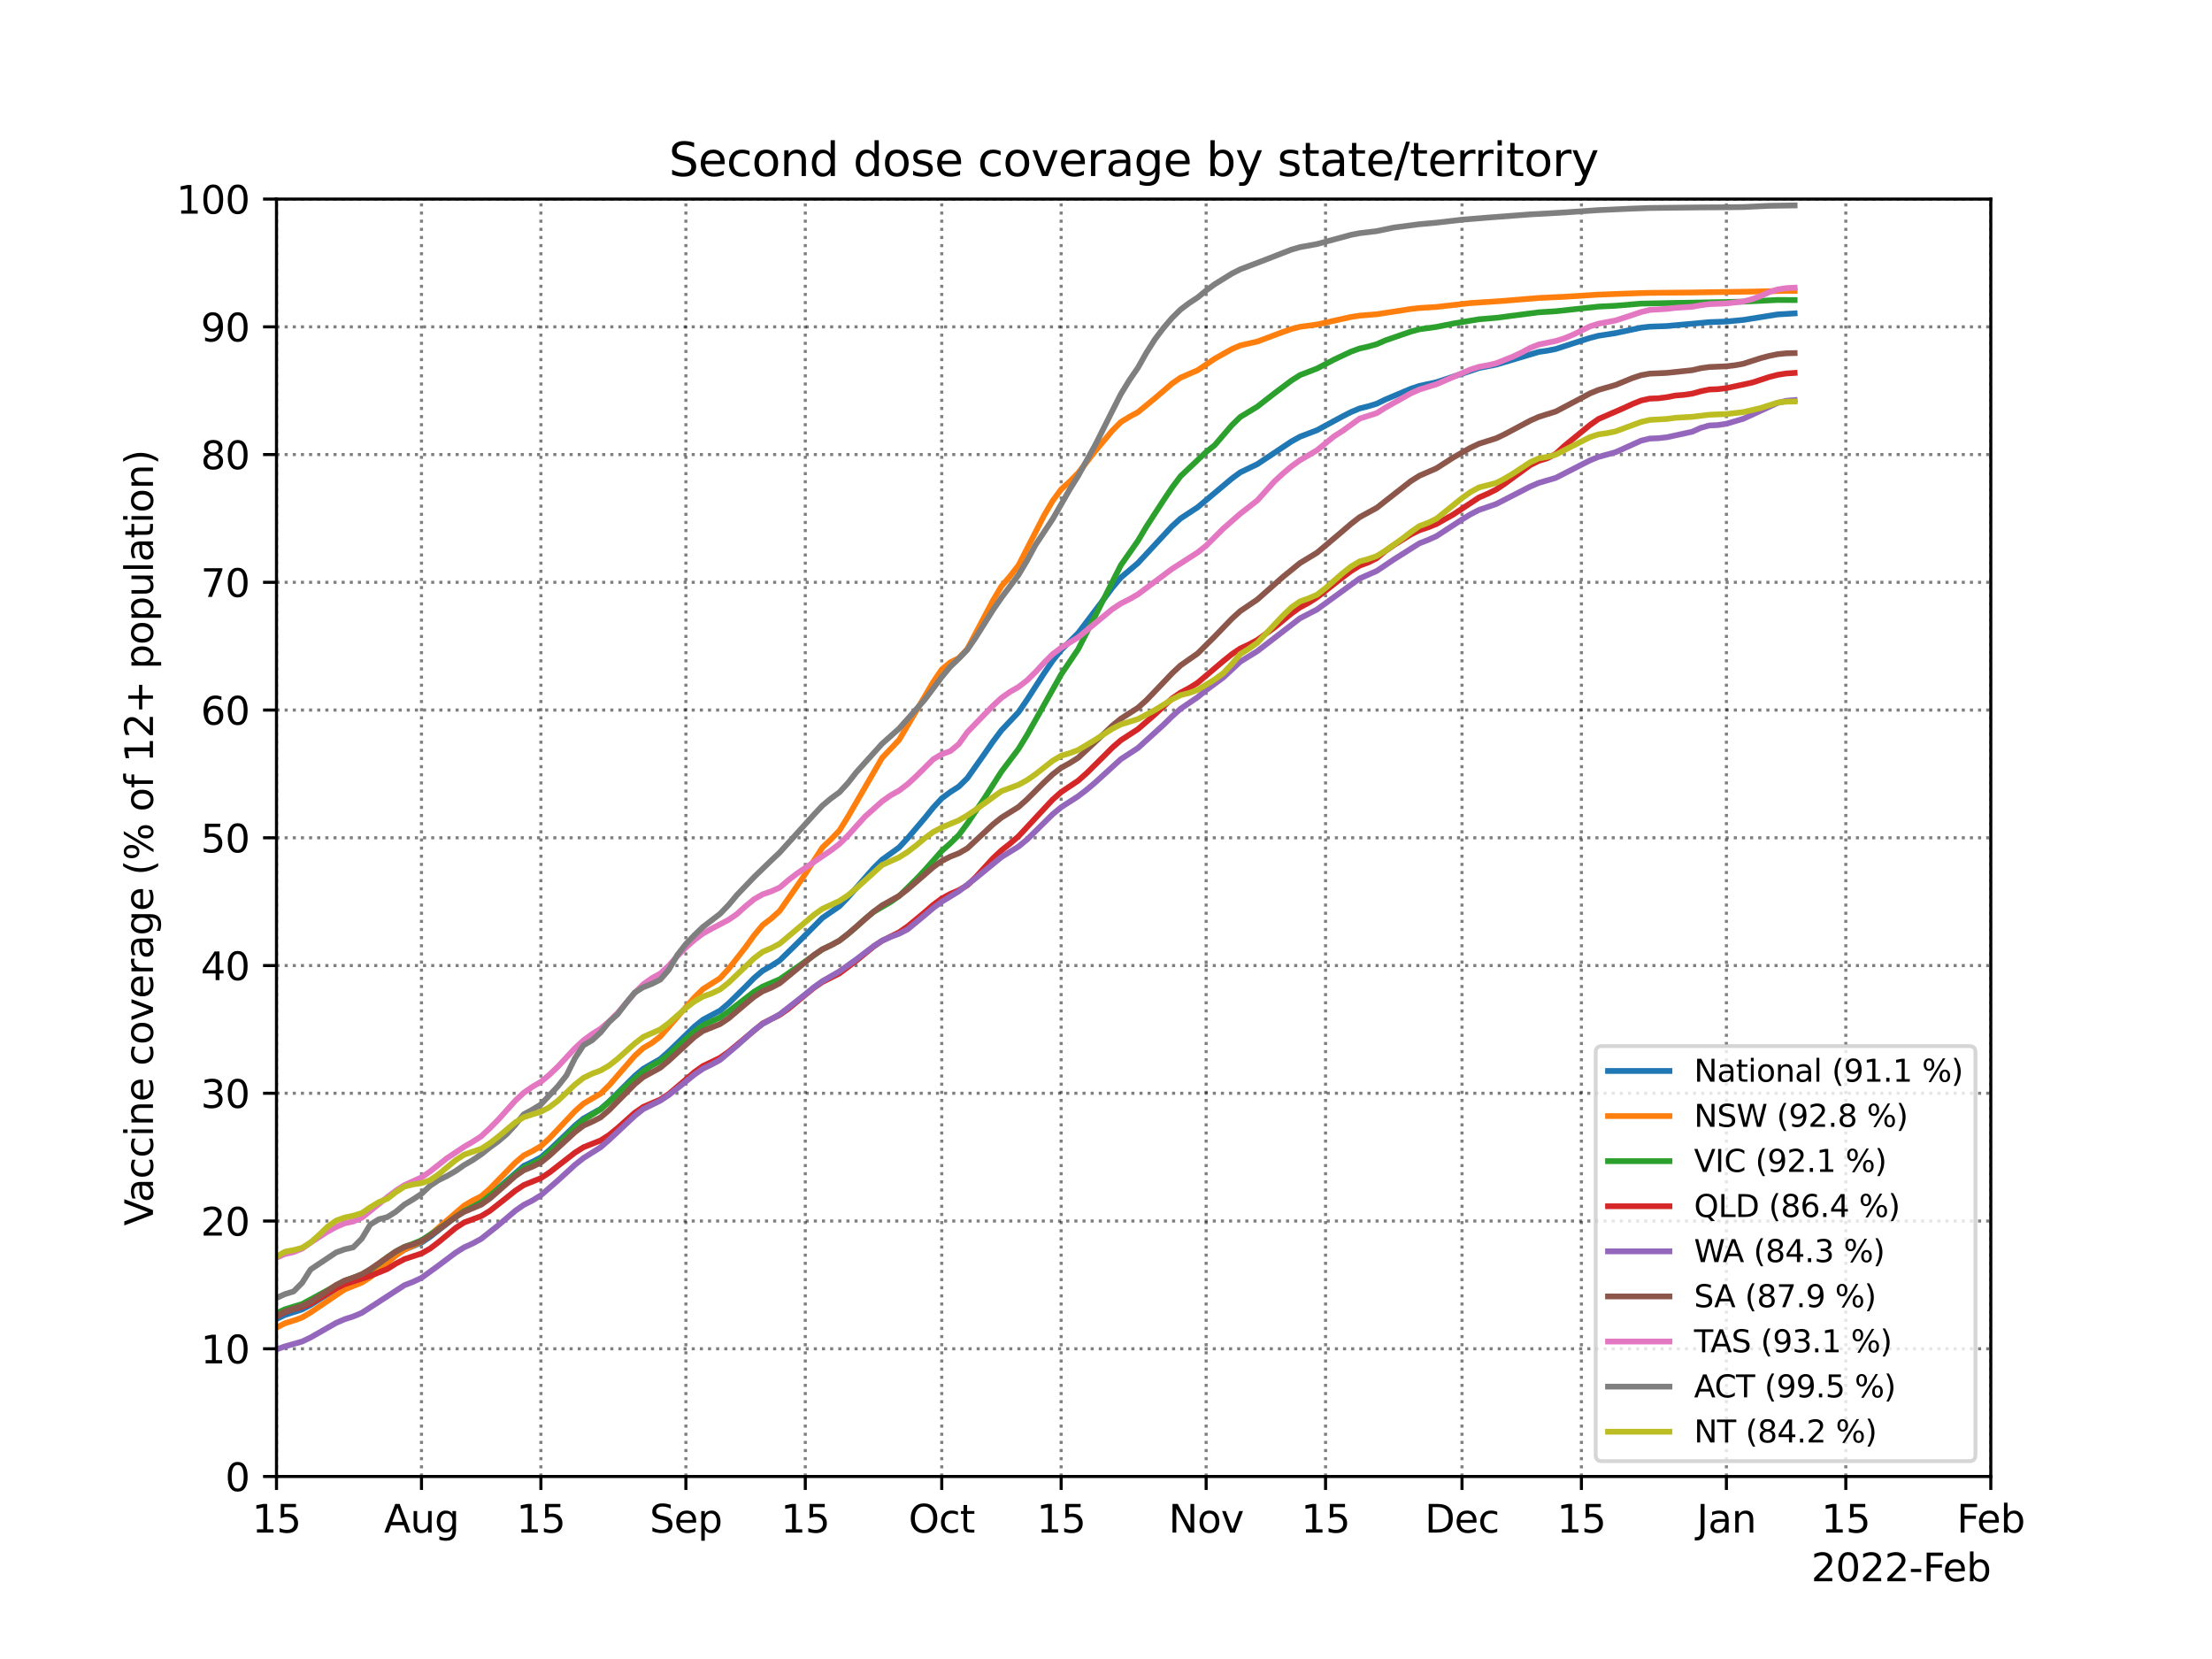 <?xml version="1.0" encoding="utf-8" standalone="no"?>
<!DOCTYPE svg PUBLIC "-//W3C//DTD SVG 1.1//EN"
  "http://www.w3.org/Graphics/SVG/1.1/DTD/svg11.dtd">
<svg xmlns:xlink="http://www.w3.org/1999/xlink" width="576pt" height="432pt" viewBox="0 0 576 432" xmlns="http://www.w3.org/2000/svg" version="1.1">
 <defs>
  <style type="text/css">*{stroke-linejoin: round; stroke-linecap: butt}</style>
 </defs>
 <g id="figure_1">
  <g id="patch_1">
   <path d="M 0 432 
L 576 432 
L 576 0 
L 0 0 
z
" style="fill: #ffffff"/>
  </g>
  <g id="axes_1">
   <g id="patch_2">
    <path d="M 72 384.48 
L 518.4 384.48 
L 518.4 51.84 
L 72 51.84 
z
" style="fill: #ffffff"/>
   </g>
   <g id="matplotlib.axis_1">
    <g id="xtick_1">
     <g id="line2d_1">
      <path d="M 72 384.48 
L 72 51.84 
" clip-path="url(#p8c18946008)" style="fill: none; stroke-dasharray: 0.8,1.32; stroke-dashoffset: 0; stroke: #000000; stroke-opacity: 0.5; stroke-width: 0.8"/>
     </g>
     <g id="line2d_2">
      <defs>
       <path id="m949fc3afd2" d="M 0 0 
L 0 3.5 
" style="stroke: #000000; stroke-width: 0.8"/>
      </defs>
      <g>
       <use xlink:href="#m949fc3afd2" x="72" y="384.48" style="stroke: #000000; stroke-width: 0.8"/>
      </g>
     </g>
     <g id="text_1">
      <!-- 15 -->
      <g transform="translate(65.638 399.078)scale(0.1 -0.1)">
       <defs>
        <path id="DejaVuSans-31" d="M 794 531 
L 1825 531 
L 1825 4091 
L 703 3866 
L 703 4441 
L 1819 4666 
L 2450 4666 
L 2450 531 
L 3481 531 
L 3481 0 
L 794 0 
L 794 531 
z
" transform="scale(0.016)"/>
        <path id="DejaVuSans-35" d="M 691 4666 
L 3169 4666 
L 3169 4134 
L 1269 4134 
L 1269 2991 
Q 1406 3038 1543 3061 
Q 1681 3084 1819 3084 
Q 2600 3084 3056 2656 
Q 3513 2228 3513 1497 
Q 3513 744 3044 326 
Q 2575 -91 1722 -91 
Q 1428 -91 1123 -41 
Q 819 9 494 109 
L 494 744 
Q 775 591 1075 516 
Q 1375 441 1709 441 
Q 2250 441 2565 725 
Q 2881 1009 2881 1497 
Q 2881 1984 2565 2268 
Q 2250 2553 1709 2553 
Q 1456 2553 1204 2497 
Q 953 2441 691 2322 
L 691 4666 
z
" transform="scale(0.016)"/>
       </defs>
       <use xlink:href="#DejaVuSans-31"/>
       <use xlink:href="#DejaVuSans-35" x="63.623"/>
      </g>
     </g>
    </g>
    <g id="xtick_2">
     <g id="line2d_3">
      <path d="M 109.755 384.48 
L 109.755 51.84 
" clip-path="url(#p8c18946008)" style="fill: none; stroke-dasharray: 0.8,1.32; stroke-dashoffset: 0; stroke: #000000; stroke-opacity: 0.5; stroke-width: 0.8"/>
     </g>
     <g id="line2d_4">
      <g>
       <use xlink:href="#m949fc3afd2" x="109.755" y="384.48" style="stroke: #000000; stroke-width: 0.8"/>
      </g>
     </g>
     <g id="text_2">
      <!-- Aug -->
      <g transform="translate(99.992 399.078)scale(0.1 -0.1)">
       <defs>
        <path id="DejaVuSans-41" d="M 2188 4044 
L 1331 1722 
L 3047 1722 
L 2188 4044 
z
M 1831 4666 
L 2547 4666 
L 4325 0 
L 3669 0 
L 3244 1197 
L 1141 1197 
L 716 0 
L 50 0 
L 1831 4666 
z
" transform="scale(0.016)"/>
        <path id="DejaVuSans-75" d="M 544 1381 
L 544 3500 
L 1119 3500 
L 1119 1403 
Q 1119 906 1312 657 
Q 1506 409 1894 409 
Q 2359 409 2629 706 
Q 2900 1003 2900 1516 
L 2900 3500 
L 3475 3500 
L 3475 0 
L 2900 0 
L 2900 538 
Q 2691 219 2414 64 
Q 2138 -91 1772 -91 
Q 1169 -91 856 284 
Q 544 659 544 1381 
z
M 1991 3584 
L 1991 3584 
z
" transform="scale(0.016)"/>
        <path id="DejaVuSans-67" d="M 2906 1791 
Q 2906 2416 2648 2759 
Q 2391 3103 1925 3103 
Q 1463 3103 1205 2759 
Q 947 2416 947 1791 
Q 947 1169 1205 825 
Q 1463 481 1925 481 
Q 2391 481 2648 825 
Q 2906 1169 2906 1791 
z
M 3481 434 
Q 3481 -459 3084 -895 
Q 2688 -1331 1869 -1331 
Q 1566 -1331 1297 -1286 
Q 1028 -1241 775 -1147 
L 775 -588 
Q 1028 -725 1275 -790 
Q 1522 -856 1778 -856 
Q 2344 -856 2625 -561 
Q 2906 -266 2906 331 
L 2906 616 
Q 2728 306 2450 153 
Q 2172 0 1784 0 
Q 1141 0 747 490 
Q 353 981 353 1791 
Q 353 2603 747 3093 
Q 1141 3584 1784 3584 
Q 2172 3584 2450 3431 
Q 2728 3278 2906 2969 
L 2906 3500 
L 3481 3500 
L 3481 434 
z
" transform="scale(0.016)"/>
       </defs>
       <use xlink:href="#DejaVuSans-41"/>
       <use xlink:href="#DejaVuSans-75" x="68.408"/>
       <use xlink:href="#DejaVuSans-67" x="131.787"/>
      </g>
     </g>
    </g>
    <g id="xtick_3">
     <g id="line2d_5">
      <path d="M 140.848 384.48 
L 140.848 51.84 
" clip-path="url(#p8c18946008)" style="fill: none; stroke-dasharray: 0.8,1.32; stroke-dashoffset: 0; stroke: #000000; stroke-opacity: 0.5; stroke-width: 0.8"/>
     </g>
     <g id="line2d_6">
      <g>
       <use xlink:href="#m949fc3afd2" x="140.848" y="384.48" style="stroke: #000000; stroke-width: 0.8"/>
      </g>
     </g>
     <g id="text_3">
      <!-- 15 -->
      <g transform="translate(134.485 399.078)scale(0.1 -0.1)">
       <use xlink:href="#DejaVuSans-31"/>
       <use xlink:href="#DejaVuSans-35" x="63.623"/>
      </g>
     </g>
    </g>
    <g id="xtick_4">
     <g id="line2d_7">
      <path d="M 178.603 384.48 
L 178.603 51.84 
" clip-path="url(#p8c18946008)" style="fill: none; stroke-dasharray: 0.8,1.32; stroke-dashoffset: 0; stroke: #000000; stroke-opacity: 0.5; stroke-width: 0.8"/>
     </g>
     <g id="line2d_8">
      <g>
       <use xlink:href="#m949fc3afd2" x="178.603" y="384.48" style="stroke: #000000; stroke-width: 0.8"/>
      </g>
     </g>
     <g id="text_4">
      <!-- Sep -->
      <g transform="translate(169.178 399.078)scale(0.1 -0.1)">
       <defs>
        <path id="DejaVuSans-53" d="M 3425 4513 
L 3425 3897 
Q 3066 4069 2747 4153 
Q 2428 4238 2131 4238 
Q 1616 4238 1336 4038 
Q 1056 3838 1056 3469 
Q 1056 3159 1242 3001 
Q 1428 2844 1947 2747 
L 2328 2669 
Q 3034 2534 3370 2195 
Q 3706 1856 3706 1288 
Q 3706 609 3251 259 
Q 2797 -91 1919 -91 
Q 1588 -91 1214 -16 
Q 841 59 441 206 
L 441 856 
Q 825 641 1194 531 
Q 1563 422 1919 422 
Q 2459 422 2753 634 
Q 3047 847 3047 1241 
Q 3047 1584 2836 1778 
Q 2625 1972 2144 2069 
L 1759 2144 
Q 1053 2284 737 2584 
Q 422 2884 422 3419 
Q 422 4038 858 4394 
Q 1294 4750 2059 4750 
Q 2388 4750 2728 4690 
Q 3069 4631 3425 4513 
z
" transform="scale(0.016)"/>
        <path id="DejaVuSans-65" d="M 3597 1894 
L 3597 1613 
L 953 1613 
Q 991 1019 1311 708 
Q 1631 397 2203 397 
Q 2534 397 2845 478 
Q 3156 559 3463 722 
L 3463 178 
Q 3153 47 2828 -22 
Q 2503 -91 2169 -91 
Q 1331 -91 842 396 
Q 353 884 353 1716 
Q 353 2575 817 3079 
Q 1281 3584 2069 3584 
Q 2775 3584 3186 3129 
Q 3597 2675 3597 1894 
z
M 3022 2063 
Q 3016 2534 2758 2815 
Q 2500 3097 2075 3097 
Q 1594 3097 1305 2825 
Q 1016 2553 972 2059 
L 3022 2063 
z
" transform="scale(0.016)"/>
        <path id="DejaVuSans-70" d="M 1159 525 
L 1159 -1331 
L 581 -1331 
L 581 3500 
L 1159 3500 
L 1159 2969 
Q 1341 3281 1617 3432 
Q 1894 3584 2278 3584 
Q 2916 3584 3314 3078 
Q 3713 2572 3713 1747 
Q 3713 922 3314 415 
Q 2916 -91 2278 -91 
Q 1894 -91 1617 61 
Q 1341 213 1159 525 
z
M 3116 1747 
Q 3116 2381 2855 2742 
Q 2594 3103 2138 3103 
Q 1681 3103 1420 2742 
Q 1159 2381 1159 1747 
Q 1159 1113 1420 752 
Q 1681 391 2138 391 
Q 2594 391 2855 752 
Q 3116 1113 3116 1747 
z
" transform="scale(0.016)"/>
       </defs>
       <use xlink:href="#DejaVuSans-53"/>
       <use xlink:href="#DejaVuSans-65" x="63.477"/>
       <use xlink:href="#DejaVuSans-70" x="125"/>
      </g>
     </g>
    </g>
    <g id="xtick_5">
     <g id="line2d_9">
      <path d="M 209.696 384.48 
L 209.696 51.84 
" clip-path="url(#p8c18946008)" style="fill: none; stroke-dasharray: 0.8,1.32; stroke-dashoffset: 0; stroke: #000000; stroke-opacity: 0.5; stroke-width: 0.8"/>
     </g>
     <g id="line2d_10">
      <g>
       <use xlink:href="#m949fc3afd2" x="209.696" y="384.48" style="stroke: #000000; stroke-width: 0.8"/>
      </g>
     </g>
     <g id="text_5">
      <!-- 15 -->
      <g transform="translate(203.333 399.078)scale(0.1 -0.1)">
       <use xlink:href="#DejaVuSans-31"/>
       <use xlink:href="#DejaVuSans-35" x="63.623"/>
      </g>
     </g>
    </g>
    <g id="xtick_6">
     <g id="line2d_11">
      <path d="M 245.23 384.48 
L 245.23 51.84 
" clip-path="url(#p8c18946008)" style="fill: none; stroke-dasharray: 0.8,1.32; stroke-dashoffset: 0; stroke: #000000; stroke-opacity: 0.5; stroke-width: 0.8"/>
     </g>
     <g id="line2d_12">
      <g>
       <use xlink:href="#m949fc3afd2" x="245.23" y="384.48" style="stroke: #000000; stroke-width: 0.8"/>
      </g>
     </g>
     <g id="text_6">
      <!-- Oct -->
      <g transform="translate(236.585 399.078)scale(0.1 -0.1)">
       <defs>
        <path id="DejaVuSans-4f" d="M 2522 4238 
Q 1834 4238 1429 3725 
Q 1025 3213 1025 2328 
Q 1025 1447 1429 934 
Q 1834 422 2522 422 
Q 3209 422 3611 934 
Q 4013 1447 4013 2328 
Q 4013 3213 3611 3725 
Q 3209 4238 2522 4238 
z
M 2522 4750 
Q 3503 4750 4090 4092 
Q 4678 3434 4678 2328 
Q 4678 1225 4090 567 
Q 3503 -91 2522 -91 
Q 1538 -91 948 565 
Q 359 1222 359 2328 
Q 359 3434 948 4092 
Q 1538 4750 2522 4750 
z
" transform="scale(0.016)"/>
        <path id="DejaVuSans-63" d="M 3122 3366 
L 3122 2828 
Q 2878 2963 2633 3030 
Q 2388 3097 2138 3097 
Q 1578 3097 1268 2742 
Q 959 2388 959 1747 
Q 959 1106 1268 751 
Q 1578 397 2138 397 
Q 2388 397 2633 464 
Q 2878 531 3122 666 
L 3122 134 
Q 2881 22 2623 -34 
Q 2366 -91 2075 -91 
Q 1284 -91 818 406 
Q 353 903 353 1747 
Q 353 2603 823 3093 
Q 1294 3584 2113 3584 
Q 2378 3584 2631 3529 
Q 2884 3475 3122 3366 
z
" transform="scale(0.016)"/>
        <path id="DejaVuSans-74" d="M 1172 4494 
L 1172 3500 
L 2356 3500 
L 2356 3053 
L 1172 3053 
L 1172 1153 
Q 1172 725 1289 603 
Q 1406 481 1766 481 
L 2356 481 
L 2356 0 
L 1766 0 
Q 1100 0 847 248 
Q 594 497 594 1153 
L 594 3053 
L 172 3053 
L 172 3500 
L 594 3500 
L 594 4494 
L 1172 4494 
z
" transform="scale(0.016)"/>
       </defs>
       <use xlink:href="#DejaVuSans-4f"/>
       <use xlink:href="#DejaVuSans-63" x="78.711"/>
       <use xlink:href="#DejaVuSans-74" x="133.691"/>
      </g>
     </g>
    </g>
    <g id="xtick_7">
     <g id="line2d_13">
      <path d="M 276.322 384.48 
L 276.322 51.84 
" clip-path="url(#p8c18946008)" style="fill: none; stroke-dasharray: 0.8,1.32; stroke-dashoffset: 0; stroke: #000000; stroke-opacity: 0.5; stroke-width: 0.8"/>
     </g>
     <g id="line2d_14">
      <g>
       <use xlink:href="#m949fc3afd2" x="276.322" y="384.48" style="stroke: #000000; stroke-width: 0.8"/>
      </g>
     </g>
     <g id="text_7">
      <!-- 15 -->
      <g transform="translate(269.96 399.078)scale(0.1 -0.1)">
       <use xlink:href="#DejaVuSans-31"/>
       <use xlink:href="#DejaVuSans-35" x="63.623"/>
      </g>
     </g>
    </g>
    <g id="xtick_8">
     <g id="line2d_15">
      <path d="M 314.078 384.48 
L 314.078 51.84 
" clip-path="url(#p8c18946008)" style="fill: none; stroke-dasharray: 0.8,1.32; stroke-dashoffset: 0; stroke: #000000; stroke-opacity: 0.5; stroke-width: 0.8"/>
     </g>
     <g id="line2d_16">
      <g>
       <use xlink:href="#m949fc3afd2" x="314.078" y="384.48" style="stroke: #000000; stroke-width: 0.8"/>
      </g>
     </g>
     <g id="text_8">
      <!-- Nov -->
      <g transform="translate(304.318 399.078)scale(0.1 -0.1)">
       <defs>
        <path id="DejaVuSans-4e" d="M 628 4666 
L 1478 4666 
L 3547 763 
L 3547 4666 
L 4159 4666 
L 4159 0 
L 3309 0 
L 1241 3903 
L 1241 0 
L 628 0 
L 628 4666 
z
" transform="scale(0.016)"/>
        <path id="DejaVuSans-6f" d="M 1959 3097 
Q 1497 3097 1228 2736 
Q 959 2375 959 1747 
Q 959 1119 1226 758 
Q 1494 397 1959 397 
Q 2419 397 2687 759 
Q 2956 1122 2956 1747 
Q 2956 2369 2687 2733 
Q 2419 3097 1959 3097 
z
M 1959 3584 
Q 2709 3584 3137 3096 
Q 3566 2609 3566 1747 
Q 3566 888 3137 398 
Q 2709 -91 1959 -91 
Q 1206 -91 779 398 
Q 353 888 353 1747 
Q 353 2609 779 3096 
Q 1206 3584 1959 3584 
z
" transform="scale(0.016)"/>
        <path id="DejaVuSans-76" d="M 191 3500 
L 800 3500 
L 1894 563 
L 2988 3500 
L 3597 3500 
L 2284 0 
L 1503 0 
L 191 3500 
z
" transform="scale(0.016)"/>
       </defs>
       <use xlink:href="#DejaVuSans-4e"/>
       <use xlink:href="#DejaVuSans-6f" x="74.805"/>
       <use xlink:href="#DejaVuSans-76" x="135.986"/>
      </g>
     </g>
    </g>
    <g id="xtick_9">
     <g id="line2d_17">
      <path d="M 345.17 384.48 
L 345.17 51.84 
" clip-path="url(#p8c18946008)" style="fill: none; stroke-dasharray: 0.8,1.32; stroke-dashoffset: 0; stroke: #000000; stroke-opacity: 0.5; stroke-width: 0.8"/>
     </g>
     <g id="line2d_18">
      <g>
       <use xlink:href="#m949fc3afd2" x="345.17" y="384.48" style="stroke: #000000; stroke-width: 0.8"/>
      </g>
     </g>
     <g id="text_9">
      <!-- 15 -->
      <g transform="translate(338.808 399.078)scale(0.1 -0.1)">
       <use xlink:href="#DejaVuSans-31"/>
       <use xlink:href="#DejaVuSans-35" x="63.623"/>
      </g>
     </g>
    </g>
    <g id="xtick_10">
     <g id="line2d_19">
      <path d="M 380.704 384.48 
L 380.704 51.84 
" clip-path="url(#p8c18946008)" style="fill: none; stroke-dasharray: 0.8,1.32; stroke-dashoffset: 0; stroke: #000000; stroke-opacity: 0.5; stroke-width: 0.8"/>
     </g>
     <g id="line2d_20">
      <g>
       <use xlink:href="#m949fc3afd2" x="380.704" y="384.48" style="stroke: #000000; stroke-width: 0.8"/>
      </g>
     </g>
     <g id="text_10">
      <!-- Dec -->
      <g transform="translate(371.029 399.078)scale(0.1 -0.1)">
       <defs>
        <path id="DejaVuSans-44" d="M 1259 4147 
L 1259 519 
L 2022 519 
Q 2988 519 3436 956 
Q 3884 1394 3884 2338 
Q 3884 3275 3436 3711 
Q 2988 4147 2022 4147 
L 1259 4147 
z
M 628 4666 
L 1925 4666 
Q 3281 4666 3915 4102 
Q 4550 3538 4550 2338 
Q 4550 1131 3912 565 
Q 3275 0 1925 0 
L 628 0 
L 628 4666 
z
" transform="scale(0.016)"/>
       </defs>
       <use xlink:href="#DejaVuSans-44"/>
       <use xlink:href="#DejaVuSans-65" x="77.002"/>
       <use xlink:href="#DejaVuSans-63" x="138.525"/>
      </g>
     </g>
    </g>
    <g id="xtick_11">
     <g id="line2d_21">
      <path d="M 411.797 384.48 
L 411.797 51.84 
" clip-path="url(#p8c18946008)" style="fill: none; stroke-dasharray: 0.8,1.32; stroke-dashoffset: 0; stroke: #000000; stroke-opacity: 0.5; stroke-width: 0.8"/>
     </g>
     <g id="line2d_22">
      <g>
       <use xlink:href="#m949fc3afd2" x="411.797" y="384.48" style="stroke: #000000; stroke-width: 0.8"/>
      </g>
     </g>
     <g id="text_11">
      <!-- 15 -->
      <g transform="translate(405.435 399.078)scale(0.1 -0.1)">
       <use xlink:href="#DejaVuSans-31"/>
       <use xlink:href="#DejaVuSans-35" x="63.623"/>
      </g>
     </g>
    </g>
    <g id="xtick_12">
     <g id="line2d_23">
      <path d="M 449.552 384.48 
L 449.552 51.84 
" clip-path="url(#p8c18946008)" style="fill: none; stroke-dasharray: 0.8,1.32; stroke-dashoffset: 0; stroke: #000000; stroke-opacity: 0.5; stroke-width: 0.8"/>
     </g>
     <g id="line2d_24">
      <g>
       <use xlink:href="#m949fc3afd2" x="449.552" y="384.48" style="stroke: #000000; stroke-width: 0.8"/>
      </g>
     </g>
     <g id="text_12">
      <!-- Jan -->
      <g transform="translate(441.844 399.078)scale(0.1 -0.1)">
       <defs>
        <path id="DejaVuSans-4a" d="M 628 4666 
L 1259 4666 
L 1259 325 
Q 1259 -519 939 -900 
Q 619 -1281 -91 -1281 
L -331 -1281 
L -331 -750 
L -134 -750 
Q 284 -750 456 -515 
Q 628 -281 628 325 
L 628 4666 
z
" transform="scale(0.016)"/>
        <path id="DejaVuSans-61" d="M 2194 1759 
Q 1497 1759 1228 1600 
Q 959 1441 959 1056 
Q 959 750 1161 570 
Q 1363 391 1709 391 
Q 2188 391 2477 730 
Q 2766 1069 2766 1631 
L 2766 1759 
L 2194 1759 
z
M 3341 1997 
L 3341 0 
L 2766 0 
L 2766 531 
Q 2569 213 2275 61 
Q 1981 -91 1556 -91 
Q 1019 -91 701 211 
Q 384 513 384 1019 
Q 384 1609 779 1909 
Q 1175 2209 1959 2209 
L 2766 2209 
L 2766 2266 
Q 2766 2663 2505 2880 
Q 2244 3097 1772 3097 
Q 1472 3097 1187 3025 
Q 903 2953 641 2809 
L 641 3341 
Q 956 3463 1253 3523 
Q 1550 3584 1831 3584 
Q 2591 3584 2966 3190 
Q 3341 2797 3341 1997 
z
" transform="scale(0.016)"/>
        <path id="DejaVuSans-6e" d="M 3513 2113 
L 3513 0 
L 2938 0 
L 2938 2094 
Q 2938 2591 2744 2837 
Q 2550 3084 2163 3084 
Q 1697 3084 1428 2787 
Q 1159 2491 1159 1978 
L 1159 0 
L 581 0 
L 581 3500 
L 1159 3500 
L 1159 2956 
Q 1366 3272 1645 3428 
Q 1925 3584 2291 3584 
Q 2894 3584 3203 3211 
Q 3513 2838 3513 2113 
z
" transform="scale(0.016)"/>
       </defs>
       <use xlink:href="#DejaVuSans-4a"/>
       <use xlink:href="#DejaVuSans-61" x="29.492"/>
       <use xlink:href="#DejaVuSans-6e" x="90.771"/>
      </g>
     </g>
    </g>
    <g id="xtick_13">
     <g id="line2d_25">
      <path d="M 480.645 384.48 
L 480.645 51.84 
" clip-path="url(#p8c18946008)" style="fill: none; stroke-dasharray: 0.8,1.32; stroke-dashoffset: 0; stroke: #000000; stroke-opacity: 0.5; stroke-width: 0.8"/>
     </g>
     <g id="line2d_26">
      <g>
       <use xlink:href="#m949fc3afd2" x="480.645" y="384.48" style="stroke: #000000; stroke-width: 0.8"/>
      </g>
     </g>
     <g id="text_13">
      <!-- 15 -->
      <g transform="translate(474.282 399.078)scale(0.1 -0.1)">
       <use xlink:href="#DejaVuSans-31"/>
       <use xlink:href="#DejaVuSans-35" x="63.623"/>
      </g>
     </g>
    </g>
    <g id="xtick_14">
     <g id="line2d_27">
      <path d="M 518.4 384.48 
L 518.4 51.84 
" clip-path="url(#p8c18946008)" style="fill: none; stroke-dasharray: 0.8,1.32; stroke-dashoffset: 0; stroke: #000000; stroke-opacity: 0.5; stroke-width: 0.8"/>
     </g>
     <g id="line2d_28">
      <g>
       <use xlink:href="#m949fc3afd2" x="518.4" y="384.48" style="stroke: #000000; stroke-width: 0.8"/>
      </g>
     </g>
     <g id="text_14">
      <!-- Feb -->
      <g transform="translate(509.548 399.078)scale(0.1 -0.1)">
       <defs>
        <path id="DejaVuSans-46" d="M 628 4666 
L 3309 4666 
L 3309 4134 
L 1259 4134 
L 1259 2759 
L 3109 2759 
L 3109 2228 
L 1259 2228 
L 1259 0 
L 628 0 
L 628 4666 
z
" transform="scale(0.016)"/>
        <path id="DejaVuSans-62" d="M 3116 1747 
Q 3116 2381 2855 2742 
Q 2594 3103 2138 3103 
Q 1681 3103 1420 2742 
Q 1159 2381 1159 1747 
Q 1159 1113 1420 752 
Q 1681 391 2138 391 
Q 2594 391 2855 752 
Q 3116 1113 3116 1747 
z
M 1159 2969 
Q 1341 3281 1617 3432 
Q 1894 3584 2278 3584 
Q 2916 3584 3314 3078 
Q 3713 2572 3713 1747 
Q 3713 922 3314 415 
Q 2916 -91 2278 -91 
Q 1894 -91 1617 61 
Q 1341 213 1159 525 
L 1159 0 
L 581 0 
L 581 4863 
L 1159 4863 
L 1159 2969 
z
" transform="scale(0.016)"/>
       </defs>
       <use xlink:href="#DejaVuSans-46"/>
       <use xlink:href="#DejaVuSans-65" x="52.02"/>
       <use xlink:href="#DejaVuSans-62" x="113.543"/>
      </g>
     </g>
    </g>
    <g id="text_15">
     <!-- 2022-Feb -->
     <g transform="translate(471.639 411.757)scale(0.1 -0.1)">
      <defs>
       <path id="DejaVuSans-32" d="M 1228 531 
L 3431 531 
L 3431 0 
L 469 0 
L 469 531 
Q 828 903 1448 1529 
Q 2069 2156 2228 2338 
Q 2531 2678 2651 2914 
Q 2772 3150 2772 3378 
Q 2772 3750 2511 3984 
Q 2250 4219 1831 4219 
Q 1534 4219 1204 4116 
Q 875 4013 500 3803 
L 500 4441 
Q 881 4594 1212 4672 
Q 1544 4750 1819 4750 
Q 2544 4750 2975 4387 
Q 3406 4025 3406 3419 
Q 3406 3131 3298 2873 
Q 3191 2616 2906 2266 
Q 2828 2175 2409 1742 
Q 1991 1309 1228 531 
z
" transform="scale(0.016)"/>
       <path id="DejaVuSans-30" d="M 2034 4250 
Q 1547 4250 1301 3770 
Q 1056 3291 1056 2328 
Q 1056 1369 1301 889 
Q 1547 409 2034 409 
Q 2525 409 2770 889 
Q 3016 1369 3016 2328 
Q 3016 3291 2770 3770 
Q 2525 4250 2034 4250 
z
M 2034 4750 
Q 2819 4750 3233 4129 
Q 3647 3509 3647 2328 
Q 3647 1150 3233 529 
Q 2819 -91 2034 -91 
Q 1250 -91 836 529 
Q 422 1150 422 2328 
Q 422 3509 836 4129 
Q 1250 4750 2034 4750 
z
" transform="scale(0.016)"/>
       <path id="DejaVuSans-2d" d="M 313 2009 
L 1997 2009 
L 1997 1497 
L 313 1497 
L 313 2009 
z
" transform="scale(0.016)"/>
      </defs>
      <use xlink:href="#DejaVuSans-32"/>
      <use xlink:href="#DejaVuSans-30" x="63.623"/>
      <use xlink:href="#DejaVuSans-32" x="127.246"/>
      <use xlink:href="#DejaVuSans-32" x="190.869"/>
      <use xlink:href="#DejaVuSans-2d" x="254.492"/>
      <use xlink:href="#DejaVuSans-46" x="290.576"/>
      <use xlink:href="#DejaVuSans-65" x="342.596"/>
      <use xlink:href="#DejaVuSans-62" x="404.119"/>
     </g>
    </g>
   </g>
   <g id="matplotlib.axis_2">
    <g id="ytick_1">
     <g id="line2d_29">
      <path d="M 72 384.48 
L 518.4 384.48 
" clip-path="url(#p8c18946008)" style="fill: none; stroke-dasharray: 0.8,1.32; stroke-dashoffset: 0; stroke: #000000; stroke-opacity: 0.5; stroke-width: 0.8"/>
     </g>
     <g id="line2d_30">
      <defs>
       <path id="mc01681e316" d="M 0 0 
L -3.5 0 
" style="stroke: #000000; stroke-width: 0.8"/>
      </defs>
      <g>
       <use xlink:href="#mc01681e316" x="72" y="384.48" style="stroke: #000000; stroke-width: 0.8"/>
      </g>
     </g>
     <g id="text_16">
      <!-- 0 -->
      <g transform="translate(58.638 388.279)scale(0.1 -0.1)">
       <use xlink:href="#DejaVuSans-30"/>
      </g>
     </g>
    </g>
    <g id="ytick_2">
     <g id="line2d_31">
      <path d="M 72 351.216 
L 518.4 351.216 
" clip-path="url(#p8c18946008)" style="fill: none; stroke-dasharray: 0.8,1.32; stroke-dashoffset: 0; stroke: #000000; stroke-opacity: 0.5; stroke-width: 0.8"/>
     </g>
     <g id="line2d_32">
      <g>
       <use xlink:href="#mc01681e316" x="72" y="351.216" style="stroke: #000000; stroke-width: 0.8"/>
      </g>
     </g>
     <g id="text_17">
      <!-- 10 -->
      <g transform="translate(52.275 355.015)scale(0.1 -0.1)">
       <use xlink:href="#DejaVuSans-31"/>
       <use xlink:href="#DejaVuSans-30" x="63.623"/>
      </g>
     </g>
    </g>
    <g id="ytick_3">
     <g id="line2d_33">
      <path d="M 72 317.952 
L 518.4 317.952 
" clip-path="url(#p8c18946008)" style="fill: none; stroke-dasharray: 0.8,1.32; stroke-dashoffset: 0; stroke: #000000; stroke-opacity: 0.5; stroke-width: 0.8"/>
     </g>
     <g id="line2d_34">
      <g>
       <use xlink:href="#mc01681e316" x="72" y="317.952" style="stroke: #000000; stroke-width: 0.8"/>
      </g>
     </g>
     <g id="text_18">
      <!-- 20 -->
      <g transform="translate(52.275 321.751)scale(0.1 -0.1)">
       <use xlink:href="#DejaVuSans-32"/>
       <use xlink:href="#DejaVuSans-30" x="63.623"/>
      </g>
     </g>
    </g>
    <g id="ytick_4">
     <g id="line2d_35">
      <path d="M 72 284.688 
L 518.4 284.688 
" clip-path="url(#p8c18946008)" style="fill: none; stroke-dasharray: 0.8,1.32; stroke-dashoffset: 0; stroke: #000000; stroke-opacity: 0.5; stroke-width: 0.8"/>
     </g>
     <g id="line2d_36">
      <g>
       <use xlink:href="#mc01681e316" x="72" y="284.688" style="stroke: #000000; stroke-width: 0.8"/>
      </g>
     </g>
     <g id="text_19">
      <!-- 30 -->
      <g transform="translate(52.275 288.487)scale(0.1 -0.1)">
       <defs>
        <path id="DejaVuSans-33" d="M 2597 2516 
Q 3050 2419 3304 2112 
Q 3559 1806 3559 1356 
Q 3559 666 3084 287 
Q 2609 -91 1734 -91 
Q 1441 -91 1130 -33 
Q 819 25 488 141 
L 488 750 
Q 750 597 1062 519 
Q 1375 441 1716 441 
Q 2309 441 2620 675 
Q 2931 909 2931 1356 
Q 2931 1769 2642 2001 
Q 2353 2234 1838 2234 
L 1294 2234 
L 1294 2753 
L 1863 2753 
Q 2328 2753 2575 2939 
Q 2822 3125 2822 3475 
Q 2822 3834 2567 4026 
Q 2313 4219 1838 4219 
Q 1578 4219 1281 4162 
Q 984 4106 628 3988 
L 628 4550 
Q 988 4650 1302 4700 
Q 1616 4750 1894 4750 
Q 2613 4750 3031 4423 
Q 3450 4097 3450 3541 
Q 3450 3153 3228 2886 
Q 3006 2619 2597 2516 
z
" transform="scale(0.016)"/>
       </defs>
       <use xlink:href="#DejaVuSans-33"/>
       <use xlink:href="#DejaVuSans-30" x="63.623"/>
      </g>
     </g>
    </g>
    <g id="ytick_5">
     <g id="line2d_37">
      <path d="M 72 251.424 
L 518.4 251.424 
" clip-path="url(#p8c18946008)" style="fill: none; stroke-dasharray: 0.8,1.32; stroke-dashoffset: 0; stroke: #000000; stroke-opacity: 0.5; stroke-width: 0.8"/>
     </g>
     <g id="line2d_38">
      <g>
       <use xlink:href="#mc01681e316" x="72" y="251.424" style="stroke: #000000; stroke-width: 0.8"/>
      </g>
     </g>
     <g id="text_20">
      <!-- 40 -->
      <g transform="translate(52.275 255.223)scale(0.1 -0.1)">
       <defs>
        <path id="DejaVuSans-34" d="M 2419 4116 
L 825 1625 
L 2419 1625 
L 2419 4116 
z
M 2253 4666 
L 3047 4666 
L 3047 1625 
L 3713 1625 
L 3713 1100 
L 3047 1100 
L 3047 0 
L 2419 0 
L 2419 1100 
L 313 1100 
L 313 1709 
L 2253 4666 
z
" transform="scale(0.016)"/>
       </defs>
       <use xlink:href="#DejaVuSans-34"/>
       <use xlink:href="#DejaVuSans-30" x="63.623"/>
      </g>
     </g>
    </g>
    <g id="ytick_6">
     <g id="line2d_39">
      <path d="M 72 218.16 
L 518.4 218.16 
" clip-path="url(#p8c18946008)" style="fill: none; stroke-dasharray: 0.8,1.32; stroke-dashoffset: 0; stroke: #000000; stroke-opacity: 0.5; stroke-width: 0.8"/>
     </g>
     <g id="line2d_40">
      <g>
       <use xlink:href="#mc01681e316" x="72" y="218.16" style="stroke: #000000; stroke-width: 0.8"/>
      </g>
     </g>
     <g id="text_21">
      <!-- 50 -->
      <g transform="translate(52.275 221.959)scale(0.1 -0.1)">
       <use xlink:href="#DejaVuSans-35"/>
       <use xlink:href="#DejaVuSans-30" x="63.623"/>
      </g>
     </g>
    </g>
    <g id="ytick_7">
     <g id="line2d_41">
      <path d="M 72 184.896 
L 518.4 184.896 
" clip-path="url(#p8c18946008)" style="fill: none; stroke-dasharray: 0.8,1.32; stroke-dashoffset: 0; stroke: #000000; stroke-opacity: 0.5; stroke-width: 0.8"/>
     </g>
     <g id="line2d_42">
      <g>
       <use xlink:href="#mc01681e316" x="72" y="184.896" style="stroke: #000000; stroke-width: 0.8"/>
      </g>
     </g>
     <g id="text_22">
      <!-- 60 -->
      <g transform="translate(52.275 188.695)scale(0.1 -0.1)">
       <defs>
        <path id="DejaVuSans-36" d="M 2113 2584 
Q 1688 2584 1439 2293 
Q 1191 2003 1191 1497 
Q 1191 994 1439 701 
Q 1688 409 2113 409 
Q 2538 409 2786 701 
Q 3034 994 3034 1497 
Q 3034 2003 2786 2293 
Q 2538 2584 2113 2584 
z
M 3366 4563 
L 3366 3988 
Q 3128 4100 2886 4159 
Q 2644 4219 2406 4219 
Q 1781 4219 1451 3797 
Q 1122 3375 1075 2522 
Q 1259 2794 1537 2939 
Q 1816 3084 2150 3084 
Q 2853 3084 3261 2657 
Q 3669 2231 3669 1497 
Q 3669 778 3244 343 
Q 2819 -91 2113 -91 
Q 1303 -91 875 529 
Q 447 1150 447 2328 
Q 447 3434 972 4092 
Q 1497 4750 2381 4750 
Q 2619 4750 2861 4703 
Q 3103 4656 3366 4563 
z
" transform="scale(0.016)"/>
       </defs>
       <use xlink:href="#DejaVuSans-36"/>
       <use xlink:href="#DejaVuSans-30" x="63.623"/>
      </g>
     </g>
    </g>
    <g id="ytick_8">
     <g id="line2d_43">
      <path d="M 72 151.632 
L 518.4 151.632 
" clip-path="url(#p8c18946008)" style="fill: none; stroke-dasharray: 0.8,1.32; stroke-dashoffset: 0; stroke: #000000; stroke-opacity: 0.5; stroke-width: 0.8"/>
     </g>
     <g id="line2d_44">
      <g>
       <use xlink:href="#mc01681e316" x="72" y="151.632" style="stroke: #000000; stroke-width: 0.8"/>
      </g>
     </g>
     <g id="text_23">
      <!-- 70 -->
      <g transform="translate(52.275 155.431)scale(0.1 -0.1)">
       <defs>
        <path id="DejaVuSans-37" d="M 525 4666 
L 3525 4666 
L 3525 4397 
L 1831 0 
L 1172 0 
L 2766 4134 
L 525 4134 
L 525 4666 
z
" transform="scale(0.016)"/>
       </defs>
       <use xlink:href="#DejaVuSans-37"/>
       <use xlink:href="#DejaVuSans-30" x="63.623"/>
      </g>
     </g>
    </g>
    <g id="ytick_9">
     <g id="line2d_45">
      <path d="M 72 118.368 
L 518.4 118.368 
" clip-path="url(#p8c18946008)" style="fill: none; stroke-dasharray: 0.8,1.32; stroke-dashoffset: 0; stroke: #000000; stroke-opacity: 0.5; stroke-width: 0.8"/>
     </g>
     <g id="line2d_46">
      <g>
       <use xlink:href="#mc01681e316" x="72" y="118.368" style="stroke: #000000; stroke-width: 0.8"/>
      </g>
     </g>
     <g id="text_24">
      <!-- 80 -->
      <g transform="translate(52.275 122.167)scale(0.1 -0.1)">
       <defs>
        <path id="DejaVuSans-38" d="M 2034 2216 
Q 1584 2216 1326 1975 
Q 1069 1734 1069 1313 
Q 1069 891 1326 650 
Q 1584 409 2034 409 
Q 2484 409 2743 651 
Q 3003 894 3003 1313 
Q 3003 1734 2745 1975 
Q 2488 2216 2034 2216 
z
M 1403 2484 
Q 997 2584 770 2862 
Q 544 3141 544 3541 
Q 544 4100 942 4425 
Q 1341 4750 2034 4750 
Q 2731 4750 3128 4425 
Q 3525 4100 3525 3541 
Q 3525 3141 3298 2862 
Q 3072 2584 2669 2484 
Q 3125 2378 3379 2068 
Q 3634 1759 3634 1313 
Q 3634 634 3220 271 
Q 2806 -91 2034 -91 
Q 1263 -91 848 271 
Q 434 634 434 1313 
Q 434 1759 690 2068 
Q 947 2378 1403 2484 
z
M 1172 3481 
Q 1172 3119 1398 2916 
Q 1625 2713 2034 2713 
Q 2441 2713 2670 2916 
Q 2900 3119 2900 3481 
Q 2900 3844 2670 4047 
Q 2441 4250 2034 4250 
Q 1625 4250 1398 4047 
Q 1172 3844 1172 3481 
z
" transform="scale(0.016)"/>
       </defs>
       <use xlink:href="#DejaVuSans-38"/>
       <use xlink:href="#DejaVuSans-30" x="63.623"/>
      </g>
     </g>
    </g>
    <g id="ytick_10">
     <g id="line2d_47">
      <path d="M 72 85.104 
L 518.4 85.104 
" clip-path="url(#p8c18946008)" style="fill: none; stroke-dasharray: 0.8,1.32; stroke-dashoffset: 0; stroke: #000000; stroke-opacity: 0.5; stroke-width: 0.8"/>
     </g>
     <g id="line2d_48">
      <g>
       <use xlink:href="#mc01681e316" x="72" y="85.104" style="stroke: #000000; stroke-width: 0.8"/>
      </g>
     </g>
     <g id="text_25">
      <!-- 90 -->
      <g transform="translate(52.275 88.903)scale(0.1 -0.1)">
       <defs>
        <path id="DejaVuSans-39" d="M 703 97 
L 703 672 
Q 941 559 1184 500 
Q 1428 441 1663 441 
Q 2288 441 2617 861 
Q 2947 1281 2994 2138 
Q 2813 1869 2534 1725 
Q 2256 1581 1919 1581 
Q 1219 1581 811 2004 
Q 403 2428 403 3163 
Q 403 3881 828 4315 
Q 1253 4750 1959 4750 
Q 2769 4750 3195 4129 
Q 3622 3509 3622 2328 
Q 3622 1225 3098 567 
Q 2575 -91 1691 -91 
Q 1453 -91 1209 -44 
Q 966 3 703 97 
z
M 1959 2075 
Q 2384 2075 2632 2365 
Q 2881 2656 2881 3163 
Q 2881 3666 2632 3958 
Q 2384 4250 1959 4250 
Q 1534 4250 1286 3958 
Q 1038 3666 1038 3163 
Q 1038 2656 1286 2365 
Q 1534 2075 1959 2075 
z
" transform="scale(0.016)"/>
       </defs>
       <use xlink:href="#DejaVuSans-39"/>
       <use xlink:href="#DejaVuSans-30" x="63.623"/>
      </g>
     </g>
    </g>
    <g id="ytick_11">
     <g id="line2d_49">
      <path d="M 72 51.84 
L 518.4 51.84 
" clip-path="url(#p8c18946008)" style="fill: none; stroke-dasharray: 0.8,1.32; stroke-dashoffset: 0; stroke: #000000; stroke-opacity: 0.5; stroke-width: 0.8"/>
     </g>
     <g id="line2d_50">
      <g>
       <use xlink:href="#mc01681e316" x="72" y="51.84" style="stroke: #000000; stroke-width: 0.8"/>
      </g>
     </g>
     <g id="text_26">
      <!-- 100 -->
      <g transform="translate(45.913 55.639)scale(0.1 -0.1)">
       <use xlink:href="#DejaVuSans-31"/>
       <use xlink:href="#DejaVuSans-30" x="63.623"/>
       <use xlink:href="#DejaVuSans-30" x="127.246"/>
      </g>
     </g>
    </g>
    <g id="text_27">
     <!-- Vaccine coverage (% of 12+ population) -->
     <g transform="translate(39.833 319.181)rotate(-90)scale(0.1 -0.1)">
      <defs>
       <path id="DejaVuSans-56" d="M 1831 0 
L 50 4666 
L 709 4666 
L 2188 738 
L 3669 4666 
L 4325 4666 
L 2547 0 
L 1831 0 
z
" transform="scale(0.016)"/>
       <path id="DejaVuSans-69" d="M 603 3500 
L 1178 3500 
L 1178 0 
L 603 0 
L 603 3500 
z
M 603 4863 
L 1178 4863 
L 1178 4134 
L 603 4134 
L 603 4863 
z
" transform="scale(0.016)"/>
       <path id="DejaVuSans-20" transform="scale(0.016)"/>
       <path id="DejaVuSans-72" d="M 2631 2963 
Q 2534 3019 2420 3045 
Q 2306 3072 2169 3072 
Q 1681 3072 1420 2755 
Q 1159 2438 1159 1844 
L 1159 0 
L 581 0 
L 581 3500 
L 1159 3500 
L 1159 2956 
Q 1341 3275 1631 3429 
Q 1922 3584 2338 3584 
Q 2397 3584 2469 3576 
Q 2541 3569 2628 3553 
L 2631 2963 
z
" transform="scale(0.016)"/>
       <path id="DejaVuSans-28" d="M 1984 4856 
Q 1566 4138 1362 3434 
Q 1159 2731 1159 2009 
Q 1159 1288 1364 580 
Q 1569 -128 1984 -844 
L 1484 -844 
Q 1016 -109 783 600 
Q 550 1309 550 2009 
Q 550 2706 781 3412 
Q 1013 4119 1484 4856 
L 1984 4856 
z
" transform="scale(0.016)"/>
       <path id="DejaVuSans-25" d="M 4653 2053 
Q 4381 2053 4226 1822 
Q 4072 1591 4072 1178 
Q 4072 772 4226 539 
Q 4381 306 4653 306 
Q 4919 306 5073 539 
Q 5228 772 5228 1178 
Q 5228 1588 5073 1820 
Q 4919 2053 4653 2053 
z
M 4653 2450 
Q 5147 2450 5437 2106 
Q 5728 1763 5728 1178 
Q 5728 594 5436 251 
Q 5144 -91 4653 -91 
Q 4153 -91 3862 251 
Q 3572 594 3572 1178 
Q 3572 1766 3864 2108 
Q 4156 2450 4653 2450 
z
M 1428 4353 
Q 1159 4353 1004 4120 
Q 850 3888 850 3481 
Q 850 3069 1003 2837 
Q 1156 2606 1428 2606 
Q 1700 2606 1854 2837 
Q 2009 3069 2009 3481 
Q 2009 3884 1853 4118 
Q 1697 4353 1428 4353 
z
M 4250 4750 
L 4750 4750 
L 1831 -91 
L 1331 -91 
L 4250 4750 
z
M 1428 4750 
Q 1922 4750 2215 4408 
Q 2509 4066 2509 3481 
Q 2509 2891 2217 2550 
Q 1925 2209 1428 2209 
Q 931 2209 642 2551 
Q 353 2894 353 3481 
Q 353 4063 643 4406 
Q 934 4750 1428 4750 
z
" transform="scale(0.016)"/>
       <path id="DejaVuSans-66" d="M 2375 4863 
L 2375 4384 
L 1825 4384 
Q 1516 4384 1395 4259 
Q 1275 4134 1275 3809 
L 1275 3500 
L 2222 3500 
L 2222 3053 
L 1275 3053 
L 1275 0 
L 697 0 
L 697 3053 
L 147 3053 
L 147 3500 
L 697 3500 
L 697 3744 
Q 697 4328 969 4595 
Q 1241 4863 1831 4863 
L 2375 4863 
z
" transform="scale(0.016)"/>
       <path id="DejaVuSans-2b" d="M 2944 4013 
L 2944 2272 
L 4684 2272 
L 4684 1741 
L 2944 1741 
L 2944 0 
L 2419 0 
L 2419 1741 
L 678 1741 
L 678 2272 
L 2419 2272 
L 2419 4013 
L 2944 4013 
z
" transform="scale(0.016)"/>
       <path id="DejaVuSans-6c" d="M 603 4863 
L 1178 4863 
L 1178 0 
L 603 0 
L 603 4863 
z
" transform="scale(0.016)"/>
       <path id="DejaVuSans-29" d="M 513 4856 
L 1013 4856 
Q 1481 4119 1714 3412 
Q 1947 2706 1947 2009 
Q 1947 1309 1714 600 
Q 1481 -109 1013 -844 
L 513 -844 
Q 928 -128 1133 580 
Q 1338 1288 1338 2009 
Q 1338 2731 1133 3434 
Q 928 4138 513 4856 
z
" transform="scale(0.016)"/>
      </defs>
      <use xlink:href="#DejaVuSans-56"/>
      <use xlink:href="#DejaVuSans-61" x="60.658"/>
      <use xlink:href="#DejaVuSans-63" x="121.938"/>
      <use xlink:href="#DejaVuSans-63" x="176.918"/>
      <use xlink:href="#DejaVuSans-69" x="231.898"/>
      <use xlink:href="#DejaVuSans-6e" x="259.682"/>
      <use xlink:href="#DejaVuSans-65" x="323.061"/>
      <use xlink:href="#DejaVuSans-20" x="384.584"/>
      <use xlink:href="#DejaVuSans-63" x="416.371"/>
      <use xlink:href="#DejaVuSans-6f" x="471.352"/>
      <use xlink:href="#DejaVuSans-76" x="532.533"/>
      <use xlink:href="#DejaVuSans-65" x="591.713"/>
      <use xlink:href="#DejaVuSans-72" x="653.236"/>
      <use xlink:href="#DejaVuSans-61" x="694.35"/>
      <use xlink:href="#DejaVuSans-67" x="755.629"/>
      <use xlink:href="#DejaVuSans-65" x="819.105"/>
      <use xlink:href="#DejaVuSans-20" x="880.629"/>
      <use xlink:href="#DejaVuSans-28" x="912.416"/>
      <use xlink:href="#DejaVuSans-25" x="951.43"/>
      <use xlink:href="#DejaVuSans-20" x="1046.449"/>
      <use xlink:href="#DejaVuSans-6f" x="1078.236"/>
      <use xlink:href="#DejaVuSans-66" x="1139.418"/>
      <use xlink:href="#DejaVuSans-20" x="1174.623"/>
      <use xlink:href="#DejaVuSans-31" x="1206.41"/>
      <use xlink:href="#DejaVuSans-32" x="1270.033"/>
      <use xlink:href="#DejaVuSans-2b" x="1333.656"/>
      <use xlink:href="#DejaVuSans-20" x="1417.445"/>
      <use xlink:href="#DejaVuSans-70" x="1449.232"/>
      <use xlink:href="#DejaVuSans-6f" x="1512.709"/>
      <use xlink:href="#DejaVuSans-70" x="1573.891"/>
      <use xlink:href="#DejaVuSans-75" x="1637.367"/>
      <use xlink:href="#DejaVuSans-6c" x="1700.746"/>
      <use xlink:href="#DejaVuSans-61" x="1728.529"/>
      <use xlink:href="#DejaVuSans-74" x="1789.809"/>
      <use xlink:href="#DejaVuSans-69" x="1829.018"/>
      <use xlink:href="#DejaVuSans-6f" x="1856.801"/>
      <use xlink:href="#DejaVuSans-6e" x="1917.982"/>
      <use xlink:href="#DejaVuSans-29" x="1981.361"/>
     </g>
    </g>
   </g>
   <g id="line2d_51">
    <path d="M -1 373.921 
L 0.931 373.852 
L 3.152 373.368 
L 5.373 372.594 
L 9.815 371.886 
L 14.257 371.319 
L 16.478 369.998 
L 18.699 368.042 
L 20.919 367.447 
L 29.803 365.901 
L 32.024 364.368 
L 34.245 362.164 
L 36.466 361.468 
L 38.687 360.107 
L 40.907 357.962 
L 43.128 356.782 
L 47.57 355.512 
L 49.791 354.477 
L 56.454 350.945 
L 58.675 349.968 
L 63.116 348.64 
L 65.337 347.487 
L 72 343.455 
L 74.221 342.393 
L 78.663 340.979 
L 80.884 339.79 
L 87.546 335.614 
L 89.767 334.468 
L 94.209 332.862 
L 96.43 331.532 
L 103.093 326.724 
L 105.313 325.405 
L 109.755 323.573 
L 111.976 322.077 
L 116.418 318.592 
L 118.639 316.806 
L 120.86 315.226 
L 125.301 313.04 
L 127.522 311.332 
L 136.406 303.593 
L 138.627 302.546 
L 140.848 301.367 
L 143.069 299.481 
L 147.51 295.253 
L 149.731 293.09 
L 151.952 291.247 
L 156.394 288.763 
L 158.615 286.837 
L 165.278 280.18 
L 167.499 278.317 
L 171.94 275.757 
L 174.161 273.801 
L 180.824 267.326 
L 183.045 265.534 
L 187.487 263.165 
L 189.707 261.294 
L 194.149 256.929 
L 196.37 254.668 
L 198.591 252.771 
L 200.812 251.517 
L 203.033 250.1 
L 207.475 245.753 
L 214.137 239.036 
L 218.579 235.976 
L 220.8 233.679 
L 227.463 226.079 
L 229.684 223.873 
L 234.125 220.673 
L 236.346 218.267 
L 240.788 213.047 
L 243.009 210.296 
L 245.23 207.894 
L 247.451 206.246 
L 249.672 204.827 
L 251.893 202.629 
L 256.334 196.338 
L 258.555 193.122 
L 260.776 190.165 
L 265.218 185.461 
L 267.439 182.207 
L 271.881 175.324 
L 274.101 172.064 
L 276.322 169.259 
L 280.764 164.845 
L 287.427 156.021 
L 289.648 153.039 
L 291.869 150.388 
L 296.31 146.628 
L 305.194 137.039 
L 307.415 135.013 
L 311.857 132.099 
L 320.74 124.637 
L 322.961 123.001 
L 327.403 120.868 
L 336.287 114.951 
L 338.507 113.718 
L 342.949 112.02 
L 349.612 108.412 
L 351.833 107.285 
L 354.054 106.354 
L 356.275 105.804 
L 358.496 105.128 
L 360.716 104.04 
L 367.379 101.237 
L 369.6 100.495 
L 374.042 99.532 
L 385.146 95.823 
L 389.588 94.951 
L 400.693 91.637 
L 402.913 91.318 
L 405.134 90.877 
L 411.797 88.708 
L 414.018 88.005 
L 416.239 87.433 
L 420.681 86.741 
L 427.343 85.325 
L 429.564 85.066 
L 434.006 84.905 
L 445.11 83.885 
L 449.552 83.723 
L 453.994 83.303 
L 462.878 81.876 
L 467.319 81.607 
L 467.319 81.607 
" clip-path="url(#p8c18946008)" style="fill: none; stroke: #1f77b4; stroke-width: 1.5; stroke-linecap: square"/>
   </g>
   <g id="line2d_52">
    <path d="M -1 373.148 
L 0.931 373.106 
L 3.152 372.706 
L 5.373 371.953 
L 9.815 370.953 
L 12.036 370.562 
L 14.257 370.314 
L 16.478 369.189 
L 18.699 367.437 
L 20.919 366.793 
L 25.361 365.956 
L 29.803 365.453 
L 32.024 364.251 
L 34.245 362.428 
L 36.466 361.901 
L 38.687 360.739 
L 40.907 358.787 
L 43.128 357.858 
L 47.57 356.97 
L 52.012 355.023 
L 56.454 353.015 
L 58.675 352.207 
L 60.896 351.751 
L 63.116 351.173 
L 65.337 349.984 
L 72 345.709 
L 74.221 344.565 
L 76.442 343.88 
L 78.663 343.078 
L 80.884 341.763 
L 89.767 335.749 
L 94.209 333.987 
L 96.43 332.58 
L 103.093 326.927 
L 105.313 325.409 
L 109.755 323.301 
L 111.976 321.597 
L 120.86 313.936 
L 123.081 312.614 
L 125.301 311.505 
L 127.522 309.565 
L 134.185 302.734 
L 136.406 300.861 
L 138.627 299.744 
L 140.848 298.449 
L 143.069 296.41 
L 149.731 289.343 
L 151.952 287.369 
L 156.394 284.778 
L 158.615 282.615 
L 163.057 277.505 
L 165.278 274.946 
L 167.499 272.912 
L 169.719 271.61 
L 171.94 269.895 
L 180.824 259.731 
L 183.045 257.559 
L 187.487 254.739 
L 189.707 252.313 
L 194.149 246.646 
L 196.37 243.56 
L 198.591 240.887 
L 200.812 239.203 
L 203.033 237.192 
L 207.475 230.838 
L 209.696 227.573 
L 214.137 220.71 
L 216.358 218.572 
L 218.579 216.274 
L 220.8 212.697 
L 229.684 197.365 
L 234.125 192.668 
L 243.009 177.597 
L 245.23 174.32 
L 247.451 172.479 
L 249.672 171.365 
L 251.893 168.998 
L 258.555 156.4 
L 260.776 152.654 
L 262.997 150.065 
L 265.218 147.208 
L 271.881 134.207 
L 274.101 130.427 
L 276.322 127.423 
L 278.543 125.408 
L 280.764 123.142 
L 285.206 117.447 
L 289.648 112.127 
L 291.869 109.898 
L 294.09 108.535 
L 296.31 107.337 
L 300.752 103.695 
L 305.194 99.881 
L 307.415 98.341 
L 311.857 96.414 
L 316.299 93.418 
L 320.74 90.914 
L 322.961 89.955 
L 327.403 88.938 
L 334.066 86.446 
L 336.287 85.682 
L 338.507 85.1 
L 342.949 84.501 
L 351.833 82.527 
L 354.054 82.19 
L 358.496 81.829 
L 367.379 80.458 
L 369.6 80.204 
L 374.042 79.932 
L 382.925 78.917 
L 387.367 78.628 
L 391.809 78.325 
L 400.693 77.586 
L 407.355 77.279 
L 416.239 76.72 
L 425.122 76.389 
L 429.564 76.255 
L 440.669 76.163 
L 447.331 76.057 
L 456.215 75.933 
L 465.099 75.733 
L 467.319 75.739 
L 467.319 75.739 
" clip-path="url(#p8c18946008)" style="fill: none; stroke: #ff7f0e; stroke-width: 1.5; stroke-linecap: square"/>
   </g>
   <g id="line2d_53">
    <path d="M -1 375.826 
L 0.931 375.745 
L 3.152 375.369 
L 5.373 374.749 
L 14.257 373.036 
L 16.478 371.604 
L 18.699 369.523 
L 20.919 368.78 
L 23.14 368.184 
L 25.361 367.126 
L 27.582 366.364 
L 29.803 365.774 
L 32.024 364.252 
L 34.245 362.18 
L 36.466 361.165 
L 38.687 359.606 
L 40.907 357.496 
L 43.128 356.146 
L 47.57 354.492 
L 56.454 349.353 
L 58.675 348.304 
L 63.116 346.832 
L 67.558 344.408 
L 72 341.933 
L 74.221 340.931 
L 78.663 339.568 
L 83.104 337.169 
L 89.767 333.526 
L 94.209 331.923 
L 96.43 330.614 
L 98.651 329.08 
L 100.872 327.36 
L 103.093 325.868 
L 105.313 324.673 
L 107.534 323.887 
L 109.755 322.952 
L 114.197 320.075 
L 120.86 315.35 
L 123.081 314.286 
L 125.301 313.092 
L 129.743 309.594 
L 134.185 305.797 
L 136.406 304.107 
L 138.627 303.084 
L 140.848 301.919 
L 145.29 297.894 
L 149.731 293.568 
L 151.952 291.629 
L 156.394 288.874 
L 158.615 286.915 
L 163.057 282.77 
L 167.499 278.987 
L 169.719 277.492 
L 171.94 276.328 
L 174.161 274.593 
L 178.603 270.535 
L 180.824 268.635 
L 183.045 267.013 
L 187.487 264.936 
L 189.707 263.386 
L 196.37 258.242 
L 198.591 256.904 
L 203.033 255.001 
L 207.475 251.924 
L 214.137 247.21 
L 216.358 246.14 
L 218.579 244.94 
L 220.8 243.221 
L 223.021 241.332 
L 225.242 239.295 
L 227.463 237.473 
L 231.904 234.884 
L 234.125 233.334 
L 238.567 228.956 
L 240.788 226.605 
L 245.23 221.593 
L 247.451 219.617 
L 249.672 217.438 
L 251.893 214.442 
L 256.334 207.859 
L 260.776 200.917 
L 265.218 195.026 
L 267.439 191.407 
L 271.881 183.535 
L 276.322 175.63 
L 280.764 169.027 
L 285.206 160.332 
L 291.869 147.178 
L 296.31 140.84 
L 298.531 137.113 
L 302.973 130.282 
L 305.194 126.976 
L 307.415 123.998 
L 311.857 119.802 
L 314.078 117.696 
L 316.299 115.932 
L 320.74 110.749 
L 322.961 108.58 
L 327.403 105.887 
L 331.845 102.425 
L 336.287 99.089 
L 338.507 97.681 
L 342.949 95.962 
L 347.391 93.632 
L 351.833 91.552 
L 354.054 90.746 
L 356.275 90.249 
L 358.496 89.626 
L 360.716 88.644 
L 367.379 86.346 
L 369.6 85.749 
L 374.042 85.126 
L 378.484 84.235 
L 385.146 83.134 
L 389.588 82.765 
L 400.693 81.322 
L 405.134 81.043 
L 416.239 79.839 
L 420.681 79.62 
L 427.343 79.058 
L 436.227 78.88 
L 453.994 78.55 
L 462.878 78.112 
L 467.319 78.137 
L 467.319 78.137 
" clip-path="url(#p8c18946008)" style="fill: none; stroke: #2ca02c; stroke-width: 1.5; stroke-linecap: square"/>
   </g>
   <g id="line2d_54">
    <path d="M -1 376.491 
L 0.931 376.451 
L 3.152 375.811 
L 5.373 374.884 
L 7.594 374.743 
L 12.036 374.74 
L 14.257 374.619 
L 16.478 372.957 
L 18.699 370.551 
L 20.919 370.186 
L 27.582 370.178 
L 29.803 370.008 
L 32.024 367.659 
L 34.245 364.257 
L 36.466 363.623 
L 38.687 361.96 
L 40.907 359.066 
L 43.128 357.581 
L 45.349 356.766 
L 47.57 356.138 
L 49.791 355.167 
L 52.012 353.804 
L 56.454 350.819 
L 58.675 349.642 
L 63.116 348.18 
L 65.337 347.137 
L 69.779 344.236 
L 72 342.788 
L 74.221 341.631 
L 76.442 340.868 
L 78.663 340.296 
L 80.884 339.418 
L 85.325 336.798 
L 87.546 335.478 
L 89.767 334.402 
L 96.43 332.236 
L 100.872 330.442 
L 103.093 329.04 
L 105.313 327.877 
L 109.755 326.394 
L 111.976 325.141 
L 114.197 323.447 
L 118.639 319.764 
L 120.86 318.329 
L 125.301 316.677 
L 127.522 315.331 
L 131.964 311.844 
L 134.185 310.059 
L 136.406 308.582 
L 140.848 306.784 
L 143.069 305.316 
L 149.731 300.134 
L 151.952 298.728 
L 156.394 296.97 
L 158.615 295.543 
L 160.836 293.732 
L 165.278 289.777 
L 167.499 288.237 
L 171.94 286.324 
L 174.161 284.871 
L 178.603 281.102 
L 180.824 279.172 
L 183.045 277.601 
L 187.487 275.455 
L 189.707 273.896 
L 198.591 266.502 
L 203.033 264.274 
L 205.254 262.708 
L 211.916 257.234 
L 214.137 255.707 
L 218.579 253.471 
L 223.021 250.131 
L 227.463 246.496 
L 229.684 244.981 
L 234.125 242.776 
L 236.346 241.234 
L 240.788 237.562 
L 243.009 235.628 
L 245.23 233.985 
L 247.451 232.779 
L 249.672 231.814 
L 251.893 230.513 
L 254.113 228.382 
L 258.555 223.524 
L 260.776 221.436 
L 262.997 219.683 
L 265.218 217.775 
L 271.881 210.599 
L 274.101 208.22 
L 276.322 206.256 
L 280.764 203.276 
L 282.985 201.312 
L 287.427 196.91 
L 289.648 194.683 
L 291.869 192.753 
L 296.31 189.877 
L 300.752 186.016 
L 305.194 181.896 
L 307.415 180.362 
L 309.636 179.193 
L 311.857 177.796 
L 318.519 172.165 
L 320.74 170.374 
L 322.961 168.871 
L 325.182 167.841 
L 327.403 166.653 
L 331.845 163.411 
L 336.287 159.746 
L 338.507 158.162 
L 340.728 156.983 
L 342.949 155.568 
L 349.612 150.333 
L 351.833 148.67 
L 354.054 147.29 
L 356.275 146.475 
L 358.496 145.359 
L 360.716 143.503 
L 362.937 141.949 
L 367.379 139.181 
L 369.6 138.073 
L 371.821 137.336 
L 374.042 136.455 
L 378.484 133.937 
L 385.146 129.535 
L 387.367 128.577 
L 389.588 127.481 
L 391.809 125.982 
L 398.472 121.106 
L 400.693 120.009 
L 402.913 119.324 
L 405.134 118.168 
L 407.355 116.124 
L 414.018 110.677 
L 416.239 109.108 
L 422.901 106.214 
L 425.122 105.188 
L 427.343 104.297 
L 429.564 103.801 
L 431.785 103.717 
L 434.006 103.438 
L 436.227 103.003 
L 438.448 102.825 
L 440.669 102.499 
L 442.89 101.883 
L 445.11 101.422 
L 447.331 101.339 
L 449.552 101.069 
L 456.215 99.641 
L 460.657 98.189 
L 462.878 97.606 
L 465.099 97.256 
L 467.319 97.107 
L 467.319 97.107 
" clip-path="url(#p8c18946008)" style="fill: none; stroke: #d62728; stroke-width: 1.5; stroke-linecap: square"/>
   </g>
   <g id="line2d_55">
    <path d="M -1 372.222 
L 0.931 372.015 
L 5.373 371.134 
L 7.594 370.634 
L 12.036 369.888 
L 14.257 369.338 
L 16.478 368.976 
L 20.919 367.817 
L 23.14 367.106 
L 27.582 366.13 
L 29.803 365.439 
L 32.024 365.038 
L 34.245 364.515 
L 38.687 363.055 
L 43.128 361.465 
L 47.57 360.48 
L 52.012 358.908 
L 56.454 357.252 
L 58.675 356.588 
L 63.116 355.565 
L 65.337 354.604 
L 69.779 352.35 
L 72 351.371 
L 74.221 350.592 
L 78.663 349.333 
L 80.884 348.269 
L 87.546 344.47 
L 89.767 343.515 
L 91.988 342.806 
L 94.209 341.868 
L 105.313 334.664 
L 107.534 333.801 
L 109.755 332.758 
L 114.197 329.534 
L 118.639 326.195 
L 120.86 324.809 
L 123.081 323.797 
L 125.301 322.589 
L 129.743 319.064 
L 134.185 315.286 
L 136.406 313.736 
L 138.627 312.614 
L 140.848 311.239 
L 145.29 307.381 
L 149.731 303.312 
L 151.952 301.544 
L 156.394 298.747 
L 158.615 296.812 
L 165.278 290.575 
L 167.499 288.801 
L 171.94 286.609 
L 174.161 285.139 
L 178.603 281.63 
L 180.824 279.823 
L 183.045 278.284 
L 185.266 277.216 
L 187.487 276.012 
L 191.928 272.262 
L 196.37 268.277 
L 198.591 266.618 
L 203.033 264.143 
L 209.696 258.911 
L 211.916 257.096 
L 214.137 255.503 
L 218.579 252.948 
L 223.021 249.784 
L 227.463 246.402 
L 229.684 244.953 
L 231.904 243.972 
L 234.125 243.145 
L 236.346 241.99 
L 240.788 238.331 
L 243.009 236.442 
L 245.23 234.793 
L 249.672 232.091 
L 254.113 228.632 
L 260.776 223.182 
L 265.218 220.438 
L 267.439 218.608 
L 274.101 212.037 
L 276.322 210.205 
L 280.764 207.336 
L 282.985 205.628 
L 285.206 203.748 
L 291.869 197.683 
L 296.31 194.788 
L 302.973 188.74 
L 305.194 186.561 
L 307.415 184.566 
L 311.857 181.556 
L 314.078 179.711 
L 318.519 176.439 
L 322.961 172.302 
L 327.403 169.565 
L 338.507 161.01 
L 342.949 158.707 
L 354.054 150.631 
L 358.496 148.68 
L 362.937 145.692 
L 369.6 141.486 
L 371.821 140.616 
L 374.042 139.62 
L 380.704 135.272 
L 382.925 133.919 
L 385.146 132.78 
L 389.588 131.253 
L 398.472 126.693 
L 400.693 125.746 
L 405.134 124.426 
L 411.797 121.013 
L 414.018 119.893 
L 416.239 118.972 
L 420.681 117.755 
L 427.343 114.746 
L 429.564 114.202 
L 431.785 114.113 
L 434.006 113.867 
L 440.669 112.415 
L 442.89 111.413 
L 445.11 110.793 
L 447.331 110.687 
L 449.552 110.345 
L 453.994 109.032 
L 462.878 104.923 
L 465.099 104.369 
L 467.319 104.178 
L 467.319 104.178 
" clip-path="url(#p8c18946008)" style="fill: none; stroke: #9467bd; stroke-width: 1.5; stroke-linecap: square"/>
   </g>
   <g id="line2d_56">
    <path d="M -1 372.955 
L 0.931 372.909 
L 3.152 372.185 
L 5.373 371.136 
L 7.594 370.976 
L 14.257 370.871 
L 16.478 369.457 
L 18.699 367.412 
L 20.919 367.101 
L 27.582 367.095 
L 29.803 366.958 
L 32.024 365.067 
L 34.245 362.33 
L 36.466 361.819 
L 38.687 360.473 
L 40.907 358.081 
L 43.128 356.843 
L 47.57 355.569 
L 49.791 354.543 
L 52.012 353.287 
L 56.454 350.566 
L 58.675 349.489 
L 63.116 347.96 
L 65.337 346.768 
L 72 342.589 
L 74.221 341.495 
L 78.663 340.064 
L 80.884 338.963 
L 83.104 337.575 
L 87.546 334.599 
L 89.767 333.462 
L 91.988 332.704 
L 94.209 331.807 
L 96.43 330.482 
L 100.872 327.416 
L 103.093 325.868 
L 105.313 324.722 
L 107.534 324.048 
L 109.755 323.191 
L 111.976 321.82 
L 118.639 316.9 
L 120.86 315.557 
L 125.301 313.683 
L 127.522 312.115 
L 131.964 308.231 
L 134.185 306.239 
L 136.406 304.718 
L 138.627 303.804 
L 140.848 302.709 
L 143.069 300.924 
L 149.731 294.796 
L 151.952 293.101 
L 154.173 292.104 
L 156.394 290.962 
L 158.615 289.055 
L 165.278 282.311 
L 167.499 280.467 
L 171.94 278.026 
L 174.161 276.175 
L 180.824 270.035 
L 183.045 268.464 
L 187.487 266.674 
L 189.707 265.192 
L 194.149 261.416 
L 196.37 259.56 
L 198.591 258.124 
L 200.812 257.2 
L 203.033 256.036 
L 207.475 252.371 
L 211.916 248.702 
L 214.137 247.202 
L 216.358 246.162 
L 218.579 244.944 
L 220.8 243.204 
L 227.463 237.417 
L 229.684 235.752 
L 234.125 233.284 
L 236.346 231.58 
L 240.788 227.738 
L 243.009 225.8 
L 245.23 224.195 
L 247.451 223.067 
L 249.672 222.192 
L 251.893 220.906 
L 258.555 214.689 
L 260.776 212.908 
L 265.218 210.135 
L 267.439 208.148 
L 271.881 203.728 
L 274.101 201.642 
L 276.322 199.931 
L 278.543 198.711 
L 280.764 197.319 
L 285.206 193.169 
L 289.648 188.966 
L 291.869 187.149 
L 296.31 184.312 
L 298.531 182.331 
L 302.973 177.689 
L 305.194 175.349 
L 307.415 173.267 
L 311.857 170.169 
L 316.299 165.749 
L 320.74 161.141 
L 322.961 159.125 
L 327.403 156.119 
L 334.066 150.231 
L 338.507 146.619 
L 342.949 143.925 
L 349.612 138.293 
L 351.833 136.39 
L 354.054 134.67 
L 358.496 132.241 
L 367.379 125.282 
L 369.6 123.888 
L 374.042 121.948 
L 378.484 119.1 
L 382.925 116.594 
L 385.146 115.541 
L 389.588 114.133 
L 391.809 113.078 
L 398.472 109.531 
L 400.693 108.546 
L 405.134 107.151 
L 409.576 104.816 
L 414.018 102.447 
L 416.239 101.532 
L 420.681 100.253 
L 425.122 98.425 
L 427.343 97.702 
L 429.564 97.3 
L 434.006 97.102 
L 440.669 96.395 
L 442.89 95.881 
L 445.11 95.572 
L 449.552 95.38 
L 451.773 95.12 
L 453.994 94.711 
L 458.436 93.276 
L 460.657 92.687 
L 462.878 92.229 
L 465.099 92.001 
L 467.319 91.942 
L 467.319 91.942 
" clip-path="url(#p8c18946008)" style="fill: none; stroke: #8c564b; stroke-width: 1.5; stroke-linecap: square"/>
   </g>
   <g id="line2d_57">
    <path d="M -1 366.194 
L 0.931 366.165 
L 3.152 365.708 
L 5.373 365.046 
L 9.815 364.944 
L 12.036 364.942 
L 14.257 364.691 
L 16.478 361.226 
L 18.699 356.211 
L 20.919 355.45 
L 27.582 355.436 
L 29.803 355.249 
L 32.024 352.673 
L 34.245 348.943 
L 36.466 348.273 
L 38.687 346.8 
L 40.907 344.177 
L 43.128 342.737 
L 45.349 341.997 
L 47.57 341.087 
L 49.791 339.781 
L 54.233 338.301 
L 56.454 337.408 
L 58.675 335.651 
L 60.896 333.491 
L 63.116 332.478 
L 72 327.498 
L 74.221 326.542 
L 76.442 326.04 
L 78.663 325.155 
L 80.884 323.56 
L 85.325 320.7 
L 87.546 319.488 
L 89.767 318.539 
L 91.988 318.068 
L 94.209 317.099 
L 100.872 311.715 
L 103.093 310.047 
L 105.313 308.609 
L 109.755 306.579 
L 111.976 305.066 
L 116.418 301.566 
L 120.86 298.614 
L 123.081 297.326 
L 125.301 295.886 
L 127.522 293.81 
L 129.743 291.564 
L 134.185 286.605 
L 136.406 284.539 
L 138.627 282.997 
L 140.848 281.703 
L 143.069 279.849 
L 145.29 277.734 
L 149.731 272.944 
L 151.952 270.895 
L 154.173 269.275 
L 156.394 267.874 
L 158.615 265.98 
L 160.836 263.776 
L 165.278 258.562 
L 167.499 256.322 
L 169.719 254.742 
L 171.94 253.519 
L 174.161 251.457 
L 176.382 248.961 
L 178.603 246.73 
L 180.824 244.754 
L 183.045 243.092 
L 185.266 241.849 
L 189.707 239.524 
L 191.928 237.993 
L 194.149 235.971 
L 196.37 234.153 
L 198.591 232.881 
L 200.812 232.107 
L 203.033 231.123 
L 205.254 229.221 
L 207.475 227.504 
L 216.358 221.459 
L 218.579 219.764 
L 220.8 217.585 
L 225.242 212.645 
L 229.684 208.684 
L 231.904 207.107 
L 234.125 205.875 
L 236.346 204.183 
L 238.567 202.138 
L 243.009 197.714 
L 245.23 196.391 
L 247.451 195.593 
L 249.672 193.754 
L 251.893 190.653 
L 256.334 186.055 
L 258.555 183.777 
L 260.776 181.712 
L 262.997 180.161 
L 265.218 178.885 
L 267.439 177.169 
L 269.66 174.981 
L 271.881 172.569 
L 274.101 170.348 
L 276.322 168.682 
L 280.764 165.952 
L 289.648 158.611 
L 291.869 157.159 
L 294.09 156.032 
L 296.31 154.766 
L 305.194 148.137 
L 311.857 143.863 
L 314.078 142.091 
L 318.519 137.659 
L 322.961 133.763 
L 327.403 130.312 
L 331.845 125.364 
L 334.066 123.321 
L 336.287 121.443 
L 338.507 119.842 
L 342.949 117.243 
L 347.391 113.61 
L 349.612 112.205 
L 354.054 109 
L 358.496 107.581 
L 360.716 106.18 
L 367.379 102.424 
L 369.6 101.438 
L 374.042 100.056 
L 382.925 96.218 
L 385.146 95.517 
L 387.367 95.123 
L 389.588 94.604 
L 394.03 92.827 
L 396.251 91.781 
L 398.472 90.585 
L 400.693 89.712 
L 405.134 88.787 
L 407.355 88.101 
L 409.576 87.177 
L 414.018 84.991 
L 416.239 84.294 
L 420.681 83.448 
L 425.122 82.007 
L 427.343 81.248 
L 429.564 80.701 
L 434.006 80.436 
L 436.227 80.162 
L 440.669 79.879 
L 442.89 79.478 
L 445.11 79.197 
L 449.552 79.011 
L 453.994 78.487 
L 456.215 77.923 
L 458.436 77.099 
L 460.657 76.087 
L 462.878 75.373 
L 465.099 75.03 
L 467.319 74.915 
L 467.319 74.915 
" clip-path="url(#p8c18946008)" style="fill: none; stroke: #e377c2; stroke-width: 1.5; stroke-linecap: square"/>
   </g>
   <g id="line2d_58">
    <path d="M -1 375.466 
L 0.931 375.392 
L 3.152 374.216 
L 5.373 372.514 
L 7.594 372.255 
L 12.036 372.25 
L 14.257 372.085 
L 16.478 369.811 
L 18.699 366.519 
L 20.919 366.019 
L 27.582 366.01 
L 29.803 365.849 
L 32.024 363.623 
L 34.245 360.401 
L 36.466 359.791 
L 38.687 358.06 
L 40.907 354.847 
L 43.128 353.193 
L 45.349 352.564 
L 47.57 351.279 
L 49.791 349.554 
L 58.675 345.242 
L 60.896 344.657 
L 63.116 343.463 
L 65.337 341.597 
L 67.558 340.181 
L 72 337.983 
L 74.221 336.978 
L 76.442 336.296 
L 78.663 334.071 
L 80.884 330.559 
L 87.546 326.122 
L 89.767 325.318 
L 91.988 324.794 
L 94.209 322.53 
L 96.43 318.853 
L 98.651 317.501 
L 100.872 316.923 
L 103.093 315.523 
L 105.313 313.663 
L 107.534 312.335 
L 109.755 310.874 
L 111.976 308.791 
L 114.197 307.306 
L 116.418 306.215 
L 118.639 304.942 
L 120.86 303.384 
L 123.081 302.097 
L 125.301 300.588 
L 127.522 298.811 
L 129.743 297.196 
L 131.964 295.312 
L 134.185 292.892 
L 136.406 290.147 
L 138.627 288.953 
L 140.848 287.594 
L 145.29 282.839 
L 147.51 280.028 
L 149.731 275.539 
L 151.952 272.178 
L 154.173 270.896 
L 156.394 268.848 
L 158.615 266.113 
L 160.836 264.095 
L 163.057 261.167 
L 165.278 258.459 
L 167.499 257.071 
L 169.719 256.203 
L 171.94 255.097 
L 174.161 252.513 
L 176.382 248.679 
L 178.603 245.821 
L 180.824 243.507 
L 183.045 241.379 
L 187.487 237.97 
L 189.707 235.67 
L 191.928 233.017 
L 196.37 228.379 
L 200.812 224.075 
L 203.033 221.978 
L 211.916 212.154 
L 214.137 209.793 
L 216.358 207.929 
L 218.579 206.315 
L 220.8 203.886 
L 223.021 201.049 
L 229.684 193.676 
L 234.125 189.718 
L 240.788 182.202 
L 245.23 176.289 
L 247.451 173.605 
L 249.672 171.489 
L 251.893 169.183 
L 254.113 165.93 
L 258.555 158.866 
L 260.776 155.639 
L 265.218 149.702 
L 267.439 145.98 
L 269.66 141.873 
L 274.101 135.175 
L 278.543 127.465 
L 280.764 123.891 
L 285.206 115.858 
L 289.648 107.004 
L 291.869 102.622 
L 294.09 99.003 
L 296.31 95.764 
L 298.531 91.828 
L 300.752 88.335 
L 302.973 85.395 
L 305.194 82.796 
L 307.415 80.604 
L 309.636 78.931 
L 311.857 77.469 
L 314.078 75.643 
L 316.299 74.014 
L 320.74 71.261 
L 322.961 70.132 
L 329.624 67.597 
L 336.287 64.996 
L 338.507 64.36 
L 342.949 63.552 
L 351.833 61.15 
L 354.054 60.717 
L 358.496 60.186 
L 362.937 59.259 
L 369.6 58.385 
L 374.042 57.986 
L 380.704 57.211 
L 387.367 56.666 
L 398.472 55.824 
L 402.913 55.588 
L 407.355 55.323 
L 416.239 54.716 
L 425.122 54.316 
L 429.564 54.159 
L 442.89 54.007 
L 449.552 53.975 
L 453.994 53.916 
L 460.657 53.596 
L 467.319 53.496 
L 467.319 53.496 
" clip-path="url(#p8c18946008)" style="fill: none; stroke: #7f7f7f; stroke-width: 1.5; stroke-linecap: square"/>
   </g>
   <g id="line2d_59">
    <path d="M -1 371.297 
L 0.931 371.245 
L 3.152 370.356 
L 5.373 367.97 
L 7.594 365.977 
L 12.036 364.416 
L 14.257 364.239 
L 16.478 363.388 
L 20.919 360.709 
L 23.14 358.36 
L 25.361 357.085 
L 29.803 356.798 
L 32.024 355.1 
L 34.245 352.641 
L 36.466 352.129 
L 38.687 350.163 
L 40.907 346.805 
L 43.128 345.43 
L 45.349 345.067 
L 47.57 344.531 
L 49.791 343.319 
L 52.012 341.787 
L 56.454 338.381 
L 58.675 337.194 
L 60.896 336.742 
L 63.116 335.95 
L 65.337 334.125 
L 67.558 331.888 
L 69.779 329.45 
L 72 327.214 
L 74.221 325.942 
L 76.442 325.533 
L 78.663 324.937 
L 80.884 323.528 
L 83.104 321.554 
L 85.325 319.412 
L 87.546 317.838 
L 89.767 317.046 
L 91.988 316.573 
L 94.209 315.891 
L 96.43 314.368 
L 98.651 313.033 
L 100.872 312.136 
L 103.093 310.423 
L 105.313 308.981 
L 107.534 308.417 
L 109.755 308.091 
L 111.976 307.319 
L 114.197 305.792 
L 118.639 302.118 
L 120.86 300.675 
L 125.301 299.132 
L 127.522 297.712 
L 129.743 295.985 
L 134.185 292.27 
L 136.406 290.906 
L 140.848 289.478 
L 143.069 288.313 
L 145.29 286.622 
L 149.731 282.409 
L 151.952 280.669 
L 154.173 279.591 
L 156.394 278.747 
L 158.615 277.464 
L 160.836 275.71 
L 165.278 271.729 
L 167.499 270.02 
L 171.94 268.06 
L 174.161 266.392 
L 178.603 262.49 
L 180.824 260.773 
L 183.045 259.509 
L 185.266 258.7 
L 187.487 257.653 
L 189.707 255.894 
L 196.37 249.535 
L 198.591 247.854 
L 200.812 246.907 
L 203.033 245.736 
L 211.916 238.244 
L 214.137 236.657 
L 218.579 234.611 
L 220.8 233.141 
L 223.021 231.286 
L 229.684 225.249 
L 234.125 223.244 
L 236.346 221.844 
L 238.567 220.146 
L 240.788 218.288 
L 243.009 216.655 
L 245.23 215.466 
L 249.672 213.613 
L 251.893 212.309 
L 254.113 210.807 
L 260.776 206.007 
L 265.218 204.366 
L 267.439 203.139 
L 269.66 201.605 
L 274.101 198.105 
L 276.322 196.796 
L 278.543 196.129 
L 280.764 195.295 
L 285.206 192.627 
L 289.648 189.769 
L 291.869 188.637 
L 296.31 187.252 
L 300.752 184.889 
L 305.194 182.13 
L 307.415 181.012 
L 309.636 180.462 
L 311.857 179.643 
L 316.299 176.937 
L 318.519 175.319 
L 320.74 172.941 
L 322.961 170.332 
L 325.182 168.946 
L 327.403 167.379 
L 334.066 160.304 
L 336.287 158.172 
L 338.507 156.612 
L 340.728 155.829 
L 342.949 154.865 
L 345.17 153.144 
L 349.612 149.266 
L 351.833 147.511 
L 354.054 146.185 
L 356.275 145.571 
L 358.496 144.801 
L 360.716 143.423 
L 365.158 140.273 
L 367.379 138.543 
L 369.6 136.987 
L 371.821 136.164 
L 374.042 135.075 
L 380.704 129.71 
L 382.925 128.122 
L 385.146 126.918 
L 389.588 125.776 
L 391.809 124.623 
L 394.03 123.283 
L 398.472 120.361 
L 400.693 119.356 
L 402.913 118.975 
L 405.134 118.392 
L 409.576 116.084 
L 414.018 113.837 
L 416.239 113.105 
L 418.46 112.795 
L 420.681 112.329 
L 427.343 109.871 
L 429.564 109.349 
L 434.006 109.093 
L 436.227 108.796 
L 440.669 108.533 
L 445.11 107.997 
L 449.552 107.817 
L 453.994 107.294 
L 458.436 106.263 
L 462.878 104.84 
L 465.099 104.594 
L 467.319 104.548 
L 467.319 104.548 
" clip-path="url(#p8c18946008)" style="fill: none; stroke: #bcbd22; stroke-width: 1.5; stroke-linecap: square"/>
   </g>
   <g id="patch_3">
    <path d="M 72 384.48 
L 72 51.84 
" style="fill: none; stroke: #000000; stroke-width: 0.8; stroke-linejoin: miter; stroke-linecap: square"/>
   </g>
   <g id="patch_4">
    <path d="M 518.4 384.48 
L 518.4 51.84 
" style="fill: none; stroke: #000000; stroke-width: 0.8; stroke-linejoin: miter; stroke-linecap: square"/>
   </g>
   <g id="patch_5">
    <path d="M 72 384.48 
L 518.4 384.48 
" style="fill: none; stroke: #000000; stroke-width: 0.8; stroke-linejoin: miter; stroke-linecap: square"/>
   </g>
   <g id="patch_6">
    <path d="M 72 51.84 
L 518.4 51.84 
" style="fill: none; stroke: #000000; stroke-width: 0.8; stroke-linejoin: miter; stroke-linecap: square"/>
   </g>
   <g id="text_28">
    <!-- Second dose coverage by state/territory -->
    <g transform="translate(174.173 45.84)scale(0.12 -0.12)">
     <defs>
      <path id="DejaVuSans-64" d="M 2906 2969 
L 2906 4863 
L 3481 4863 
L 3481 0 
L 2906 0 
L 2906 525 
Q 2725 213 2448 61 
Q 2172 -91 1784 -91 
Q 1150 -91 751 415 
Q 353 922 353 1747 
Q 353 2572 751 3078 
Q 1150 3584 1784 3584 
Q 2172 3584 2448 3432 
Q 2725 3281 2906 2969 
z
M 947 1747 
Q 947 1113 1208 752 
Q 1469 391 1925 391 
Q 2381 391 2643 752 
Q 2906 1113 2906 1747 
Q 2906 2381 2643 2742 
Q 2381 3103 1925 3103 
Q 1469 3103 1208 2742 
Q 947 2381 947 1747 
z
" transform="scale(0.016)"/>
      <path id="DejaVuSans-73" d="M 2834 3397 
L 2834 2853 
Q 2591 2978 2328 3040 
Q 2066 3103 1784 3103 
Q 1356 3103 1142 2972 
Q 928 2841 928 2578 
Q 928 2378 1081 2264 
Q 1234 2150 1697 2047 
L 1894 2003 
Q 2506 1872 2764 1633 
Q 3022 1394 3022 966 
Q 3022 478 2636 193 
Q 2250 -91 1575 -91 
Q 1294 -91 989 -36 
Q 684 19 347 128 
L 347 722 
Q 666 556 975 473 
Q 1284 391 1588 391 
Q 1994 391 2212 530 
Q 2431 669 2431 922 
Q 2431 1156 2273 1281 
Q 2116 1406 1581 1522 
L 1381 1569 
Q 847 1681 609 1914 
Q 372 2147 372 2553 
Q 372 3047 722 3315 
Q 1072 3584 1716 3584 
Q 2034 3584 2315 3537 
Q 2597 3491 2834 3397 
z
" transform="scale(0.016)"/>
      <path id="DejaVuSans-79" d="M 2059 -325 
Q 1816 -950 1584 -1140 
Q 1353 -1331 966 -1331 
L 506 -1331 
L 506 -850 
L 844 -850 
Q 1081 -850 1212 -737 
Q 1344 -625 1503 -206 
L 1606 56 
L 191 3500 
L 800 3500 
L 1894 763 
L 2988 3500 
L 3597 3500 
L 2059 -325 
z
" transform="scale(0.016)"/>
      <path id="DejaVuSans-2f" d="M 1625 4666 
L 2156 4666 
L 531 -594 
L 0 -594 
L 1625 4666 
z
" transform="scale(0.016)"/>
     </defs>
     <use xlink:href="#DejaVuSans-53"/>
     <use xlink:href="#DejaVuSans-65" x="63.477"/>
     <use xlink:href="#DejaVuSans-63" x="125"/>
     <use xlink:href="#DejaVuSans-6f" x="179.98"/>
     <use xlink:href="#DejaVuSans-6e" x="241.162"/>
     <use xlink:href="#DejaVuSans-64" x="304.541"/>
     <use xlink:href="#DejaVuSans-20" x="368.018"/>
     <use xlink:href="#DejaVuSans-64" x="399.805"/>
     <use xlink:href="#DejaVuSans-6f" x="463.281"/>
     <use xlink:href="#DejaVuSans-73" x="524.463"/>
     <use xlink:href="#DejaVuSans-65" x="576.562"/>
     <use xlink:href="#DejaVuSans-20" x="638.086"/>
     <use xlink:href="#DejaVuSans-63" x="669.873"/>
     <use xlink:href="#DejaVuSans-6f" x="724.854"/>
     <use xlink:href="#DejaVuSans-76" x="786.035"/>
     <use xlink:href="#DejaVuSans-65" x="845.215"/>
     <use xlink:href="#DejaVuSans-72" x="906.738"/>
     <use xlink:href="#DejaVuSans-61" x="947.852"/>
     <use xlink:href="#DejaVuSans-67" x="1009.131"/>
     <use xlink:href="#DejaVuSans-65" x="1072.607"/>
     <use xlink:href="#DejaVuSans-20" x="1134.131"/>
     <use xlink:href="#DejaVuSans-62" x="1165.918"/>
     <use xlink:href="#DejaVuSans-79" x="1229.395"/>
     <use xlink:href="#DejaVuSans-20" x="1288.574"/>
     <use xlink:href="#DejaVuSans-73" x="1320.361"/>
     <use xlink:href="#DejaVuSans-74" x="1372.461"/>
     <use xlink:href="#DejaVuSans-61" x="1411.67"/>
     <use xlink:href="#DejaVuSans-74" x="1472.949"/>
     <use xlink:href="#DejaVuSans-65" x="1512.158"/>
     <use xlink:href="#DejaVuSans-2f" x="1573.682"/>
     <use xlink:href="#DejaVuSans-74" x="1607.373"/>
     <use xlink:href="#DejaVuSans-65" x="1646.582"/>
     <use xlink:href="#DejaVuSans-72" x="1708.105"/>
     <use xlink:href="#DejaVuSans-72" x="1747.469"/>
     <use xlink:href="#DejaVuSans-69" x="1788.582"/>
     <use xlink:href="#DejaVuSans-74" x="1816.365"/>
     <use xlink:href="#DejaVuSans-6f" x="1855.574"/>
     <use xlink:href="#DejaVuSans-72" x="1916.756"/>
     <use xlink:href="#DejaVuSans-79" x="1957.869"/>
    </g>
   </g>
   <g id="legend_1">
    <g id="patch_7">
     <path d="M 417.123 380.48 
L 512.8 380.48 
Q 514.4 380.48 514.4 378.88 
L 514.4 273.998 
Q 514.4 272.397 512.8 272.397 
L 417.123 272.397 
Q 415.522 272.397 415.522 273.998 
L 415.522 378.88 
Q 415.522 380.48 417.123 380.48 
z
" style="fill: #ffffff; opacity: 0.8; stroke: #cccccc; stroke-linejoin: miter"/>
    </g>
    <g id="line2d_60">
     <path d="M 418.723 278.876 
L 426.723 278.876 
L 434.723 278.876 
" style="fill: none; stroke: #1f77b4; stroke-width: 1.5; stroke-linecap: square"/>
    </g>
    <g id="text_29">
     <!-- National (91.1 %) -->
     <g transform="translate(441.123 281.676)scale(0.08 -0.08)">
      <defs>
       <path id="DejaVuSans-2e" d="M 684 794 
L 1344 794 
L 1344 0 
L 684 0 
L 684 794 
z
" transform="scale(0.016)"/>
      </defs>
      <use xlink:href="#DejaVuSans-4e"/>
      <use xlink:href="#DejaVuSans-61" x="74.805"/>
      <use xlink:href="#DejaVuSans-74" x="136.084"/>
      <use xlink:href="#DejaVuSans-69" x="175.293"/>
      <use xlink:href="#DejaVuSans-6f" x="203.076"/>
      <use xlink:href="#DejaVuSans-6e" x="264.258"/>
      <use xlink:href="#DejaVuSans-61" x="327.637"/>
      <use xlink:href="#DejaVuSans-6c" x="388.916"/>
      <use xlink:href="#DejaVuSans-20" x="416.699"/>
      <use xlink:href="#DejaVuSans-28" x="448.486"/>
      <use xlink:href="#DejaVuSans-39" x="487.5"/>
      <use xlink:href="#DejaVuSans-31" x="551.123"/>
      <use xlink:href="#DejaVuSans-2e" x="614.746"/>
      <use xlink:href="#DejaVuSans-31" x="646.533"/>
      <use xlink:href="#DejaVuSans-20" x="710.156"/>
      <use xlink:href="#DejaVuSans-25" x="741.943"/>
      <use xlink:href="#DejaVuSans-29" x="836.963"/>
     </g>
    </g>
    <g id="line2d_61">
     <path d="M 418.723 290.619 
L 426.723 290.619 
L 434.723 290.619 
" style="fill: none; stroke: #ff7f0e; stroke-width: 1.5; stroke-linecap: square"/>
    </g>
    <g id="text_30">
     <!-- NSW (92.8 %) -->
     <g transform="translate(441.123 293.419)scale(0.08 -0.08)">
      <defs>
       <path id="DejaVuSans-57" d="M 213 4666 
L 850 4666 
L 1831 722 
L 2809 4666 
L 3519 4666 
L 4500 722 
L 5478 4666 
L 6119 4666 
L 4947 0 
L 4153 0 
L 3169 4050 
L 2175 0 
L 1381 0 
L 213 4666 
z
" transform="scale(0.016)"/>
      </defs>
      <use xlink:href="#DejaVuSans-4e"/>
      <use xlink:href="#DejaVuSans-53" x="74.805"/>
      <use xlink:href="#DejaVuSans-57" x="138.281"/>
      <use xlink:href="#DejaVuSans-20" x="237.158"/>
      <use xlink:href="#DejaVuSans-28" x="268.945"/>
      <use xlink:href="#DejaVuSans-39" x="307.959"/>
      <use xlink:href="#DejaVuSans-32" x="371.582"/>
      <use xlink:href="#DejaVuSans-2e" x="435.205"/>
      <use xlink:href="#DejaVuSans-38" x="466.992"/>
      <use xlink:href="#DejaVuSans-20" x="530.615"/>
      <use xlink:href="#DejaVuSans-25" x="562.402"/>
      <use xlink:href="#DejaVuSans-29" x="657.422"/>
     </g>
    </g>
    <g id="line2d_62">
     <path d="M 418.723 302.361 
L 426.723 302.361 
L 434.723 302.361 
" style="fill: none; stroke: #2ca02c; stroke-width: 1.5; stroke-linecap: square"/>
    </g>
    <g id="text_31">
     <!-- VIC (92.1 %) -->
     <g transform="translate(441.123 305.161)scale(0.08 -0.08)">
      <defs>
       <path id="DejaVuSans-49" d="M 628 4666 
L 1259 4666 
L 1259 0 
L 628 0 
L 628 4666 
z
" transform="scale(0.016)"/>
       <path id="DejaVuSans-43" d="M 4122 4306 
L 4122 3641 
Q 3803 3938 3442 4084 
Q 3081 4231 2675 4231 
Q 1875 4231 1450 3742 
Q 1025 3253 1025 2328 
Q 1025 1406 1450 917 
Q 1875 428 2675 428 
Q 3081 428 3442 575 
Q 3803 722 4122 1019 
L 4122 359 
Q 3791 134 3420 21 
Q 3050 -91 2638 -91 
Q 1578 -91 968 557 
Q 359 1206 359 2328 
Q 359 3453 968 4101 
Q 1578 4750 2638 4750 
Q 3056 4750 3426 4639 
Q 3797 4528 4122 4306 
z
" transform="scale(0.016)"/>
      </defs>
      <use xlink:href="#DejaVuSans-56"/>
      <use xlink:href="#DejaVuSans-49" x="68.408"/>
      <use xlink:href="#DejaVuSans-43" x="97.9"/>
      <use xlink:href="#DejaVuSans-20" x="167.725"/>
      <use xlink:href="#DejaVuSans-28" x="199.512"/>
      <use xlink:href="#DejaVuSans-39" x="238.525"/>
      <use xlink:href="#DejaVuSans-32" x="302.148"/>
      <use xlink:href="#DejaVuSans-2e" x="365.771"/>
      <use xlink:href="#DejaVuSans-31" x="397.559"/>
      <use xlink:href="#DejaVuSans-20" x="461.182"/>
      <use xlink:href="#DejaVuSans-25" x="492.969"/>
      <use xlink:href="#DejaVuSans-29" x="587.988"/>
     </g>
    </g>
    <g id="line2d_63">
     <path d="M 418.723 314.104 
L 426.723 314.104 
L 434.723 314.104 
" style="fill: none; stroke: #d62728; stroke-width: 1.5; stroke-linecap: square"/>
    </g>
    <g id="text_32">
     <!-- QLD (86.4 %) -->
     <g transform="translate(441.123 316.904)scale(0.08 -0.08)">
      <defs>
       <path id="DejaVuSans-51" d="M 2522 4238 
Q 1834 4238 1429 3725 
Q 1025 3213 1025 2328 
Q 1025 1447 1429 934 
Q 1834 422 2522 422 
Q 3209 422 3611 934 
Q 4013 1447 4013 2328 
Q 4013 3213 3611 3725 
Q 3209 4238 2522 4238 
z
M 3406 84 
L 4238 -825 
L 3475 -825 
L 2784 -78 
Q 2681 -84 2626 -87 
Q 2572 -91 2522 -91 
Q 1538 -91 948 567 
Q 359 1225 359 2328 
Q 359 3434 948 4092 
Q 1538 4750 2522 4750 
Q 3503 4750 4090 4092 
Q 4678 3434 4678 2328 
Q 4678 1516 4351 937 
Q 4025 359 3406 84 
z
" transform="scale(0.016)"/>
       <path id="DejaVuSans-4c" d="M 628 4666 
L 1259 4666 
L 1259 531 
L 3531 531 
L 3531 0 
L 628 0 
L 628 4666 
z
" transform="scale(0.016)"/>
      </defs>
      <use xlink:href="#DejaVuSans-51"/>
      <use xlink:href="#DejaVuSans-4c" x="78.711"/>
      <use xlink:href="#DejaVuSans-44" x="134.424"/>
      <use xlink:href="#DejaVuSans-20" x="211.426"/>
      <use xlink:href="#DejaVuSans-28" x="243.213"/>
      <use xlink:href="#DejaVuSans-38" x="282.227"/>
      <use xlink:href="#DejaVuSans-36" x="345.85"/>
      <use xlink:href="#DejaVuSans-2e" x="409.473"/>
      <use xlink:href="#DejaVuSans-34" x="441.26"/>
      <use xlink:href="#DejaVuSans-20" x="504.883"/>
      <use xlink:href="#DejaVuSans-25" x="536.67"/>
      <use xlink:href="#DejaVuSans-29" x="631.689"/>
     </g>
    </g>
    <g id="line2d_64">
     <path d="M 418.723 325.846 
L 426.723 325.846 
L 434.723 325.846 
" style="fill: none; stroke: #9467bd; stroke-width: 1.5; stroke-linecap: square"/>
    </g>
    <g id="text_33">
     <!-- WA (84.3 %) -->
     <g transform="translate(441.123 328.646)scale(0.08 -0.08)">
      <use xlink:href="#DejaVuSans-57"/>
      <use xlink:href="#DejaVuSans-41" x="93.377"/>
      <use xlink:href="#DejaVuSans-20" x="161.785"/>
      <use xlink:href="#DejaVuSans-28" x="193.572"/>
      <use xlink:href="#DejaVuSans-38" x="232.586"/>
      <use xlink:href="#DejaVuSans-34" x="296.209"/>
      <use xlink:href="#DejaVuSans-2e" x="359.832"/>
      <use xlink:href="#DejaVuSans-33" x="391.619"/>
      <use xlink:href="#DejaVuSans-20" x="455.242"/>
      <use xlink:href="#DejaVuSans-25" x="487.029"/>
      <use xlink:href="#DejaVuSans-29" x="582.049"/>
     </g>
    </g>
    <g id="line2d_65">
     <path d="M 418.723 337.589 
L 426.723 337.589 
L 434.723 337.589 
" style="fill: none; stroke: #8c564b; stroke-width: 1.5; stroke-linecap: square"/>
    </g>
    <g id="text_34">
     <!-- SA (87.9 %) -->
     <g transform="translate(441.123 340.389)scale(0.08 -0.08)">
      <use xlink:href="#DejaVuSans-53"/>
      <use xlink:href="#DejaVuSans-41" x="65.352"/>
      <use xlink:href="#DejaVuSans-20" x="133.76"/>
      <use xlink:href="#DejaVuSans-28" x="165.547"/>
      <use xlink:href="#DejaVuSans-38" x="204.561"/>
      <use xlink:href="#DejaVuSans-37" x="268.184"/>
      <use xlink:href="#DejaVuSans-2e" x="331.807"/>
      <use xlink:href="#DejaVuSans-39" x="363.594"/>
      <use xlink:href="#DejaVuSans-20" x="427.217"/>
      <use xlink:href="#DejaVuSans-25" x="459.004"/>
      <use xlink:href="#DejaVuSans-29" x="554.023"/>
     </g>
    </g>
    <g id="line2d_66">
     <path d="M 418.723 349.331 
L 426.723 349.331 
L 434.723 349.331 
" style="fill: none; stroke: #e377c2; stroke-width: 1.5; stroke-linecap: square"/>
    </g>
    <g id="text_35">
     <!-- TAS (93.1 %) -->
     <g transform="translate(441.123 352.131)scale(0.08 -0.08)">
      <defs>
       <path id="DejaVuSans-54" d="M -19 4666 
L 3928 4666 
L 3928 4134 
L 2272 4134 
L 2272 0 
L 1638 0 
L 1638 4134 
L -19 4134 
L -19 4666 
z
" transform="scale(0.016)"/>
      </defs>
      <use xlink:href="#DejaVuSans-54"/>
      <use xlink:href="#DejaVuSans-41" x="53.334"/>
      <use xlink:href="#DejaVuSans-53" x="121.742"/>
      <use xlink:href="#DejaVuSans-20" x="185.219"/>
      <use xlink:href="#DejaVuSans-28" x="217.006"/>
      <use xlink:href="#DejaVuSans-39" x="256.02"/>
      <use xlink:href="#DejaVuSans-33" x="319.643"/>
      <use xlink:href="#DejaVuSans-2e" x="383.266"/>
      <use xlink:href="#DejaVuSans-31" x="415.053"/>
      <use xlink:href="#DejaVuSans-20" x="478.676"/>
      <use xlink:href="#DejaVuSans-25" x="510.463"/>
      <use xlink:href="#DejaVuSans-29" x="605.482"/>
     </g>
    </g>
    <g id="line2d_67">
     <path d="M 418.723 361.074 
L 426.723 361.074 
L 434.723 361.074 
" style="fill: none; stroke: #7f7f7f; stroke-width: 1.5; stroke-linecap: square"/>
    </g>
    <g id="text_36">
     <!-- ACT (99.5 %) -->
     <g transform="translate(441.123 363.874)scale(0.08 -0.08)">
      <use xlink:href="#DejaVuSans-41"/>
      <use xlink:href="#DejaVuSans-43" x="66.658"/>
      <use xlink:href="#DejaVuSans-54" x="136.482"/>
      <use xlink:href="#DejaVuSans-20" x="197.566"/>
      <use xlink:href="#DejaVuSans-28" x="229.354"/>
      <use xlink:href="#DejaVuSans-39" x="268.367"/>
      <use xlink:href="#DejaVuSans-39" x="331.99"/>
      <use xlink:href="#DejaVuSans-2e" x="395.613"/>
      <use xlink:href="#DejaVuSans-35" x="427.4"/>
      <use xlink:href="#DejaVuSans-20" x="491.023"/>
      <use xlink:href="#DejaVuSans-25" x="522.811"/>
      <use xlink:href="#DejaVuSans-29" x="617.83"/>
     </g>
    </g>
    <g id="line2d_68">
     <path d="M 418.723 372.816 
L 426.723 372.816 
L 434.723 372.816 
" style="fill: none; stroke: #bcbd22; stroke-width: 1.5; stroke-linecap: square"/>
    </g>
    <g id="text_37">
     <!-- NT (84.2 %) -->
     <g transform="translate(441.123 375.616)scale(0.08 -0.08)">
      <use xlink:href="#DejaVuSans-4e"/>
      <use xlink:href="#DejaVuSans-54" x="74.805"/>
      <use xlink:href="#DejaVuSans-20" x="135.889"/>
      <use xlink:href="#DejaVuSans-28" x="167.676"/>
      <use xlink:href="#DejaVuSans-38" x="206.689"/>
      <use xlink:href="#DejaVuSans-34" x="270.312"/>
      <use xlink:href="#DejaVuSans-2e" x="333.936"/>
      <use xlink:href="#DejaVuSans-32" x="365.723"/>
      <use xlink:href="#DejaVuSans-20" x="429.346"/>
      <use xlink:href="#DejaVuSans-25" x="461.133"/>
      <use xlink:href="#DejaVuSans-29" x="556.152"/>
     </g>
    </g>
   </g>
  </g>
 </g>
 <defs>
  <clipPath id="p8c18946008">
   <rect x="72" y="51.84" width="446.4" height="332.64"/>
  </clipPath>
 </defs>
</svg>
